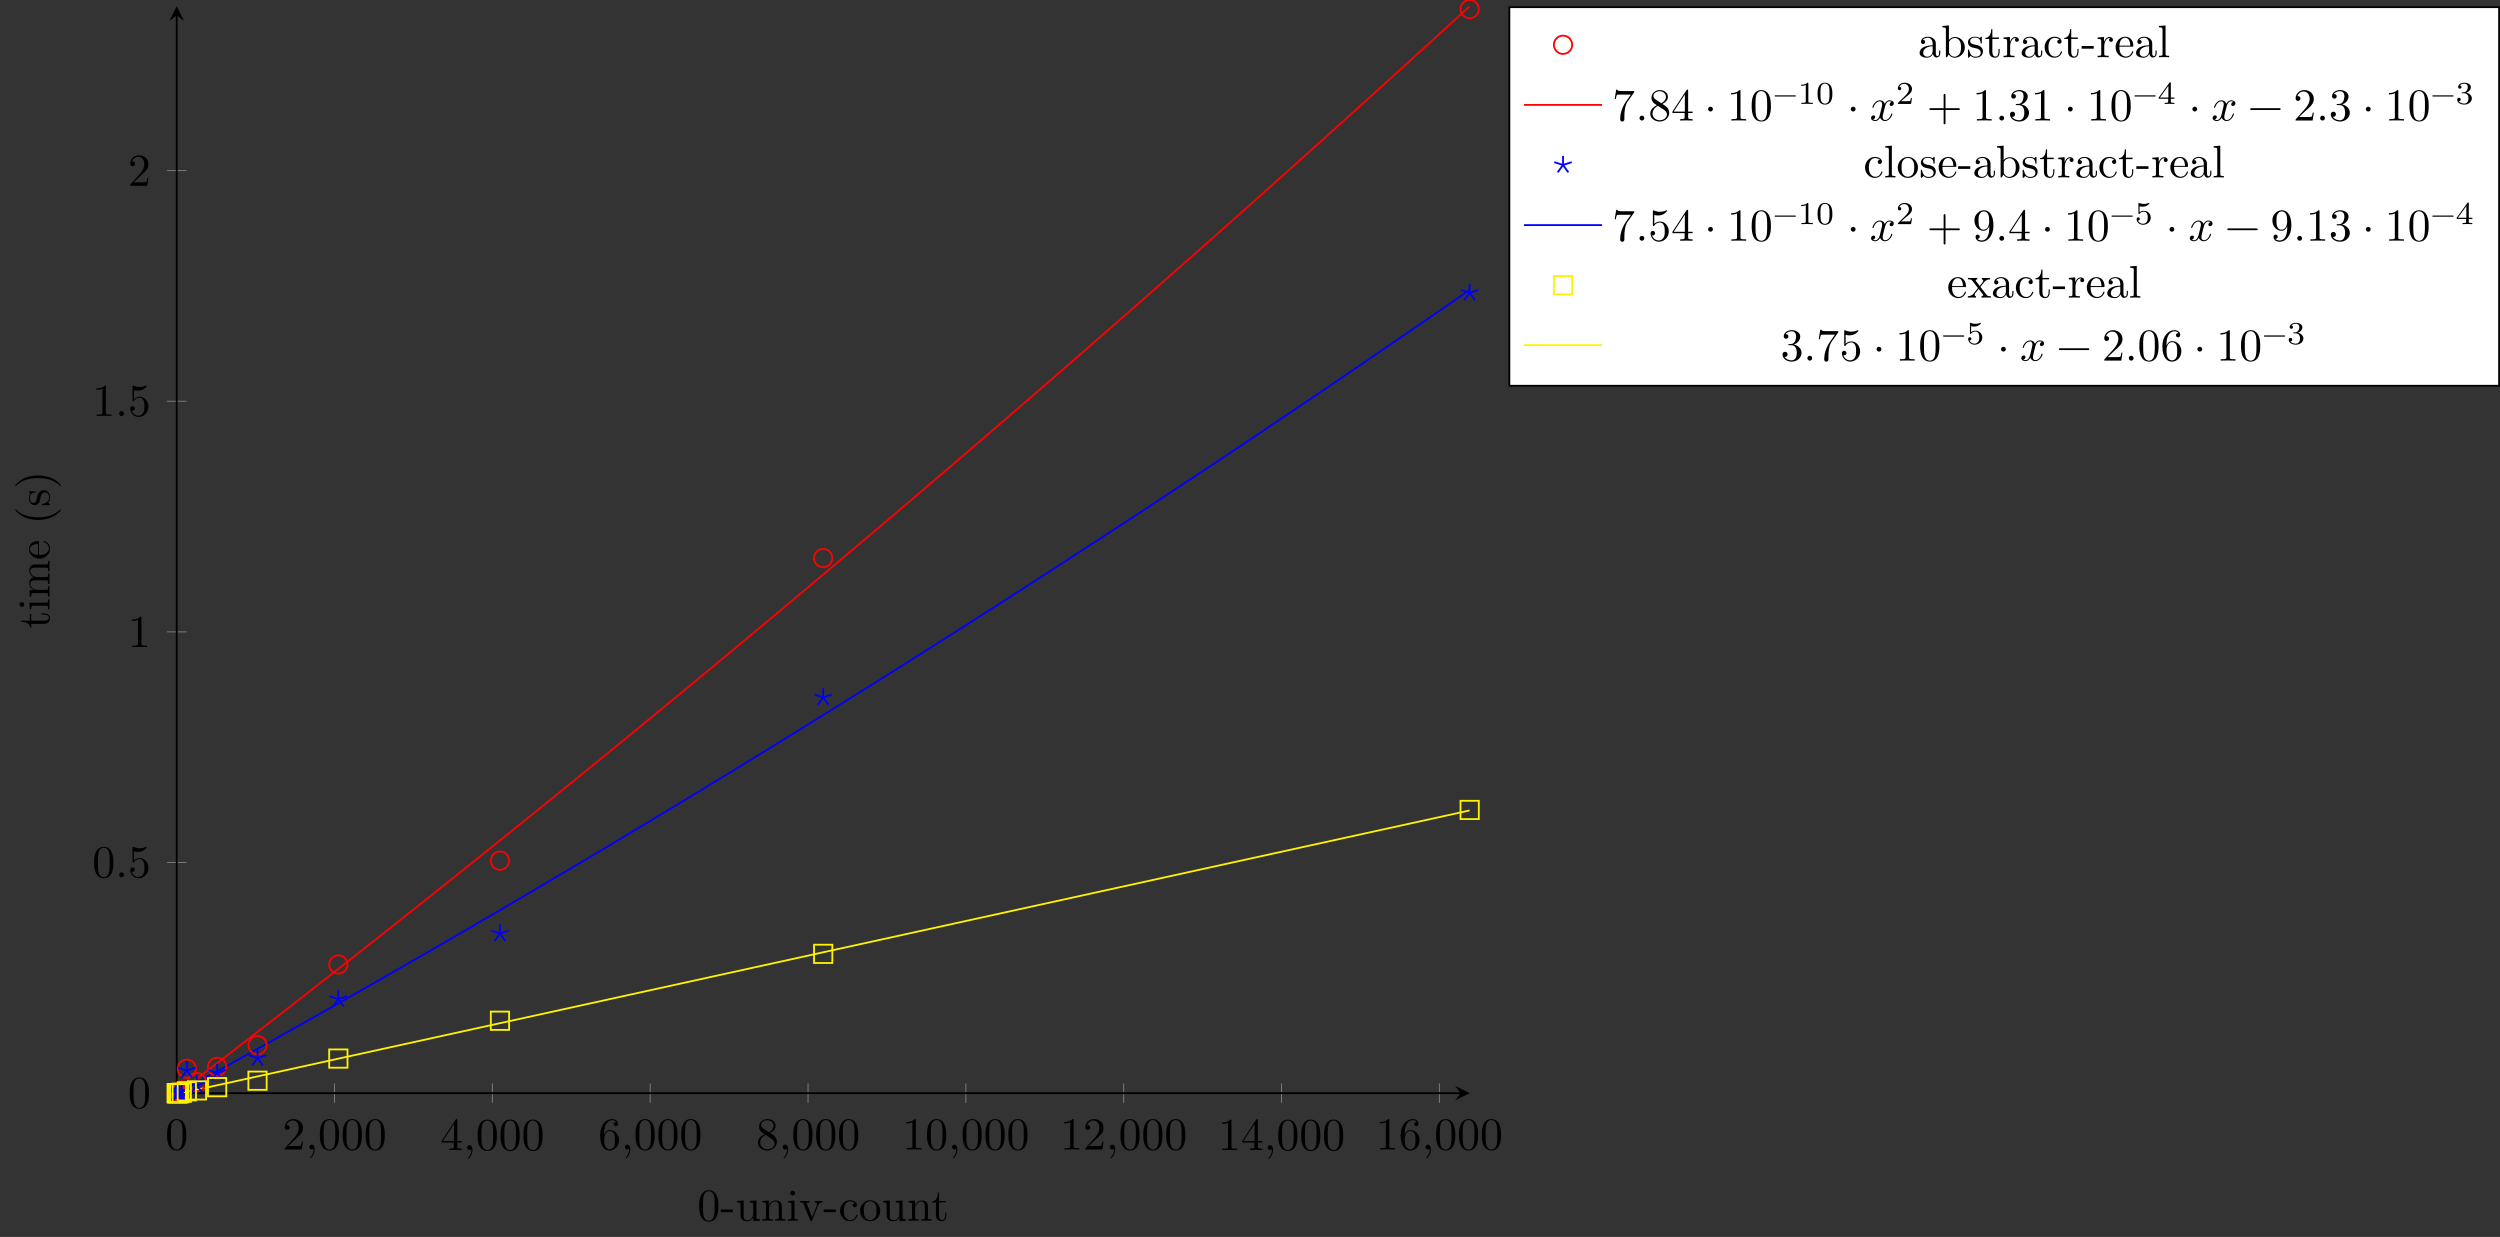 <?xml version="1.0" encoding="UTF-8"?>
<svg xmlns="http://www.w3.org/2000/svg" xmlns:xlink="http://www.w3.org/1999/xlink" width="544.675pt" height="269.496pt" viewBox="0 0 544.675 269.496" version="1.1">
<rect x="0" y="0" width="544.675" height="269.496" fill="#333333" stroke="none"/>
<defs>
<g>
<symbol overflow="visible" id="glyph0-0">
<path style="stroke:none;" d=""/>
</symbol>
<symbol overflow="visible" id="glyph0-1">
<path style="stroke:none;" d="M 4.578 -3.188 C 4.578 -3.984 4.531 -4.781 4.188 -5.516 C 3.734 -6.484 2.906 -6.641 2.5 -6.641 C 1.891 -6.641 1.172 -6.375 0.75 -5.453 C 0.438 -4.766 0.391 -3.984 0.391 -3.188 C 0.391 -2.438 0.422 -1.547 0.844 -0.781 C 1.266 0.016 2 0.219 2.484 0.219 C 3.016 0.219 3.781 0.016 4.219 -0.938 C 4.531 -1.625 4.578 -2.406 4.578 -3.188 Z M 3.766 -3.312 C 3.766 -2.562 3.766 -1.891 3.656 -1.25 C 3.5 -0.297 2.938 0 2.484 0 C 2.094 0 1.5 -0.25 1.328 -1.203 C 1.219 -1.797 1.219 -2.719 1.219 -3.312 C 1.219 -3.953 1.219 -4.609 1.297 -5.141 C 1.484 -6.328 2.234 -6.422 2.484 -6.422 C 2.812 -6.422 3.469 -6.234 3.656 -5.25 C 3.766 -4.688 3.766 -3.938 3.766 -3.312 Z M 3.766 -3.312 "/>
</symbol>
<symbol overflow="visible" id="glyph0-2">
<path style="stroke:none;" d="M 4.469 -1.734 L 4.234 -1.734 C 4.172 -1.438 4.109 -1 4 -0.844 C 3.938 -0.766 3.281 -0.766 3.062 -0.766 L 1.266 -0.766 L 2.328 -1.797 C 3.875 -3.172 4.469 -3.703 4.469 -4.703 C 4.469 -5.844 3.578 -6.641 2.359 -6.641 C 1.234 -6.641 0.5 -5.719 0.5 -4.828 C 0.5 -4.281 1 -4.281 1.031 -4.281 C 1.203 -4.281 1.547 -4.391 1.547 -4.812 C 1.547 -5.062 1.359 -5.328 1.016 -5.328 C 0.938 -5.328 0.922 -5.328 0.891 -5.312 C 1.109 -5.969 1.656 -6.328 2.234 -6.328 C 3.141 -6.328 3.562 -5.516 3.562 -4.703 C 3.562 -3.906 3.078 -3.125 2.516 -2.5 L 0.609 -0.375 C 0.5 -0.266 0.5 -0.234 0.5 0 L 4.203 0 Z M 4.469 -1.734 "/>
</symbol>
<symbol overflow="visible" id="glyph0-3">
<path style="stroke:none;" d="M 2.031 -0.016 C 2.031 -0.672 1.781 -1.062 1.391 -1.062 C 1.062 -1.062 0.859 -0.812 0.859 -0.531 C 0.859 -0.266 1.062 0 1.391 0 C 1.5 0 1.641 -0.047 1.734 -0.125 C 1.766 -0.156 1.781 -0.156 1.781 -0.156 C 1.781 -0.156 1.797 -0.156 1.797 -0.016 C 1.797 0.734 1.453 1.328 1.125 1.656 C 1.016 1.766 1.016 1.781 1.016 1.812 C 1.016 1.891 1.062 1.922 1.109 1.922 C 1.219 1.922 2.031 1.156 2.031 -0.016 Z M 2.031 -0.016 "/>
</symbol>
<symbol overflow="visible" id="glyph0-4">
<path style="stroke:none;" d="M 4.688 -1.641 L 4.688 -1.953 L 3.703 -1.953 L 3.703 -6.484 C 3.703 -6.688 3.703 -6.75 3.531 -6.75 C 3.453 -6.75 3.422 -6.75 3.344 -6.625 L 0.281 -1.953 L 0.281 -1.641 L 2.938 -1.641 L 2.938 -0.781 C 2.938 -0.422 2.906 -0.312 2.172 -0.312 L 1.969 -0.312 L 1.969 0 C 2.375 -0.031 2.891 -0.031 3.312 -0.031 C 3.734 -0.031 4.25 -0.031 4.672 0 L 4.672 -0.312 L 4.453 -0.312 C 3.719 -0.312 3.703 -0.422 3.703 -0.781 L 3.703 -1.641 Z M 2.984 -1.953 L 0.562 -1.953 L 2.984 -5.672 Z M 2.984 -1.953 "/>
</symbol>
<symbol overflow="visible" id="glyph0-5">
<path style="stroke:none;" d="M 4.562 -2.031 C 4.562 -3.297 3.672 -4.25 2.562 -4.25 C 1.891 -4.25 1.516 -3.75 1.312 -3.266 L 1.312 -3.516 C 1.312 -6.031 2.547 -6.391 3.062 -6.391 C 3.297 -6.391 3.719 -6.328 3.938 -5.984 C 3.781 -5.984 3.391 -5.984 3.391 -5.547 C 3.391 -5.234 3.625 -5.078 3.844 -5.078 C 4 -5.078 4.312 -5.172 4.312 -5.562 C 4.312 -6.156 3.875 -6.641 3.047 -6.641 C 1.766 -6.641 0.422 -5.359 0.422 -3.156 C 0.422 -0.484 1.578 0.219 2.5 0.219 C 3.609 0.219 4.562 -0.719 4.562 -2.031 Z M 3.656 -2.047 C 3.656 -1.562 3.656 -1.062 3.484 -0.703 C 3.188 -0.109 2.734 -0.062 2.5 -0.062 C 1.875 -0.062 1.578 -0.656 1.516 -0.812 C 1.328 -1.281 1.328 -2.078 1.328 -2.25 C 1.328 -3.031 1.656 -4.031 2.547 -4.031 C 2.719 -4.031 3.172 -4.031 3.484 -3.406 C 3.656 -3.047 3.656 -2.531 3.656 -2.047 Z M 3.656 -2.047 "/>
</symbol>
<symbol overflow="visible" id="glyph0-6">
<path style="stroke:none;" d="M 4.562 -1.672 C 4.562 -2.031 4.453 -2.484 4.062 -2.906 C 3.875 -3.109 3.719 -3.203 3.078 -3.609 C 3.797 -3.984 4.281 -4.5 4.281 -5.156 C 4.281 -6.078 3.406 -6.641 2.5 -6.641 C 1.5 -6.641 0.688 -5.906 0.688 -4.969 C 0.688 -4.797 0.703 -4.344 1.125 -3.875 C 1.234 -3.766 1.609 -3.516 1.859 -3.344 C 1.281 -3.047 0.422 -2.5 0.422 -1.5 C 0.422 -0.453 1.438 0.219 2.484 0.219 C 3.609 0.219 4.562 -0.609 4.562 -1.672 Z M 3.844 -5.156 C 3.844 -4.578 3.453 -4.109 2.859 -3.766 L 1.625 -4.562 C 1.172 -4.859 1.125 -5.188 1.125 -5.359 C 1.125 -5.969 1.781 -6.391 2.484 -6.391 C 3.203 -6.391 3.844 -5.875 3.844 -5.156 Z M 4.062 -1.312 C 4.062 -0.578 3.312 -0.062 2.5 -0.062 C 1.641 -0.062 0.922 -0.672 0.922 -1.5 C 0.922 -2.078 1.234 -2.719 2.078 -3.188 L 3.312 -2.406 C 3.594 -2.219 4.062 -1.922 4.062 -1.312 Z M 4.062 -1.312 "/>
</symbol>
<symbol overflow="visible" id="glyph0-7">
<path style="stroke:none;" d="M 4.172 0 L 4.172 -0.312 L 3.859 -0.312 C 2.953 -0.312 2.938 -0.422 2.938 -0.781 L 2.938 -6.375 C 2.938 -6.625 2.938 -6.641 2.703 -6.641 C 2.078 -6 1.203 -6 0.891 -6 L 0.891 -5.688 C 1.094 -5.688 1.672 -5.688 2.188 -5.953 L 2.188 -0.781 C 2.188 -0.422 2.156 -0.312 1.266 -0.312 L 0.953 -0.312 L 0.953 0 C 1.297 -0.031 2.156 -0.031 2.562 -0.031 C 2.953 -0.031 3.828 -0.031 4.172 0 Z M 4.172 0 "/>
</symbol>
<symbol overflow="visible" id="glyph0-8">
<path style="stroke:none;" d="M 1.906 -0.531 C 1.906 -0.812 1.672 -1.062 1.391 -1.062 C 1.094 -1.062 0.859 -0.812 0.859 -0.531 C 0.859 -0.234 1.094 0 1.391 0 C 1.672 0 1.906 -0.234 1.906 -0.531 Z M 1.906 -0.531 "/>
</symbol>
<symbol overflow="visible" id="glyph0-9">
<path style="stroke:none;" d="M 4.469 -2 C 4.469 -3.188 3.656 -4.188 2.578 -4.188 C 2.109 -4.188 1.672 -4.031 1.312 -3.672 L 1.312 -5.625 C 1.516 -5.562 1.844 -5.5 2.156 -5.5 C 3.391 -5.5 4.094 -6.406 4.094 -6.531 C 4.094 -6.594 4.062 -6.641 3.984 -6.641 C 3.984 -6.641 3.953 -6.641 3.906 -6.609 C 3.703 -6.516 3.219 -6.312 2.547 -6.312 C 2.156 -6.312 1.688 -6.391 1.219 -6.594 C 1.141 -6.625 1.109 -6.625 1.109 -6.625 C 1 -6.625 1 -6.547 1 -6.391 L 1 -3.438 C 1 -3.266 1 -3.188 1.141 -3.188 C 1.219 -3.188 1.234 -3.203 1.281 -3.266 C 1.391 -3.422 1.75 -3.969 2.562 -3.969 C 3.078 -3.969 3.328 -3.516 3.406 -3.328 C 3.562 -2.953 3.594 -2.578 3.594 -2.078 C 3.594 -1.719 3.594 -1.125 3.344 -0.703 C 3.109 -0.312 2.734 -0.062 2.281 -0.062 C 1.562 -0.062 0.984 -0.594 0.812 -1.172 C 0.844 -1.172 0.875 -1.156 0.984 -1.156 C 1.312 -1.156 1.484 -1.406 1.484 -1.641 C 1.484 -1.891 1.312 -2.141 0.984 -2.141 C 0.844 -2.141 0.5 -2.062 0.5 -1.609 C 0.5 -0.75 1.188 0.219 2.297 0.219 C 3.453 0.219 4.469 -0.734 4.469 -2 Z M 4.469 -2 "/>
</symbol>
<symbol overflow="visible" id="glyph0-10">
<path style="stroke:none;" d="M 4.828 -6.422 L 2.406 -6.422 C 1.203 -6.422 1.172 -6.547 1.141 -6.734 L 0.891 -6.734 L 0.562 -4.688 L 0.812 -4.688 C 0.844 -4.844 0.922 -5.469 1.062 -5.594 C 1.125 -5.656 1.906 -5.656 2.031 -5.656 L 4.094 -5.656 L 2.984 -4.078 C 2.078 -2.734 1.75 -1.344 1.75 -0.328 C 1.75 -0.234 1.75 0.219 2.219 0.219 C 2.672 0.219 2.672 -0.234 2.672 -0.328 L 2.672 -0.844 C 2.672 -1.391 2.703 -1.938 2.781 -2.469 C 2.828 -2.703 2.953 -3.562 3.406 -4.172 L 4.75 -6.078 C 4.828 -6.188 4.828 -6.203 4.828 -6.422 Z M 4.828 -6.422 "/>
</symbol>
<symbol overflow="visible" id="glyph0-11">
<path style="stroke:none;" d="M 1.906 -2.5 C 1.906 -2.781 1.672 -3.016 1.391 -3.016 C 1.094 -3.016 0.859 -2.781 0.859 -2.5 C 0.859 -2.203 1.094 -1.969 1.391 -1.969 C 1.672 -1.969 1.906 -2.203 1.906 -2.5 Z M 1.906 -2.5 "/>
</symbol>
<symbol overflow="visible" id="glyph0-12">
<path style="stroke:none;" d="M 5.25 -3.75 C 5.25 -4.266 4.672 -4.406 4.328 -4.406 C 3.75 -4.406 3.406 -3.875 3.281 -3.656 C 3.031 -4.312 2.5 -4.406 2.203 -4.406 C 1.172 -4.406 0.594 -3.125 0.594 -2.875 C 0.594 -2.766 0.719 -2.766 0.719 -2.766 C 0.797 -2.766 0.828 -2.797 0.844 -2.875 C 1.188 -3.938 1.844 -4.188 2.188 -4.188 C 2.375 -4.188 2.719 -4.094 2.719 -3.516 C 2.719 -3.203 2.547 -2.547 2.188 -1.141 C 2.031 -0.531 1.672 -0.109 1.234 -0.109 C 1.172 -0.109 0.953 -0.109 0.734 -0.234 C 0.984 -0.297 1.203 -0.5 1.203 -0.781 C 1.203 -1.047 0.984 -1.125 0.844 -1.125 C 0.531 -1.125 0.297 -0.875 0.297 -0.547 C 0.297 -0.094 0.781 0.109 1.219 0.109 C 1.891 0.109 2.25 -0.594 2.266 -0.641 C 2.391 -0.281 2.75 0.109 3.344 0.109 C 4.375 0.109 4.938 -1.172 4.938 -1.422 C 4.938 -1.531 4.859 -1.531 4.828 -1.531 C 4.734 -1.531 4.719 -1.484 4.688 -1.422 C 4.359 -0.344 3.688 -0.109 3.375 -0.109 C 2.984 -0.109 2.828 -0.422 2.828 -0.766 C 2.828 -0.984 2.875 -1.203 2.984 -1.641 L 3.328 -3.016 C 3.391 -3.266 3.625 -4.188 4.312 -4.188 C 4.359 -4.188 4.609 -4.188 4.812 -4.062 C 4.531 -4 4.344 -3.766 4.344 -3.516 C 4.344 -3.359 4.453 -3.172 4.719 -3.172 C 4.938 -3.172 5.25 -3.344 5.25 -3.75 Z M 5.25 -3.75 "/>
</symbol>
<symbol overflow="visible" id="glyph0-13">
<path style="stroke:none;" d="M 7.203 -2.5 C 7.203 -2.609 7.109 -2.688 7 -2.688 L 4.078 -2.688 L 4.078 -5.609 C 4.078 -5.719 3.984 -5.812 3.875 -5.812 C 3.766 -5.812 3.672 -5.719 3.672 -5.609 L 3.672 -2.688 L 0.75 -2.688 C 0.641 -2.688 0.562 -2.609 0.562 -2.5 C 0.562 -2.375 0.641 -2.297 0.75 -2.297 L 3.672 -2.297 L 3.672 0.625 C 3.672 0.734 3.766 0.828 3.875 0.828 C 3.984 0.828 4.078 0.734 4.078 0.625 L 4.078 -2.297 L 7 -2.297 C 7.109 -2.297 7.203 -2.375 7.203 -2.5 Z M 7.203 -2.5 "/>
</symbol>
<symbol overflow="visible" id="glyph0-14">
<path style="stroke:none;" d="M 4.562 -1.703 C 4.562 -2.516 3.922 -3.297 2.891 -3.516 C 3.703 -3.781 4.281 -4.469 4.281 -5.266 C 4.281 -6.078 3.406 -6.641 2.453 -6.641 C 1.453 -6.641 0.688 -6.047 0.688 -5.281 C 0.688 -4.953 0.906 -4.766 1.203 -4.766 C 1.5 -4.766 1.703 -4.984 1.703 -5.281 C 1.703 -5.766 1.234 -5.766 1.094 -5.766 C 1.391 -6.266 2.047 -6.391 2.406 -6.391 C 2.828 -6.391 3.375 -6.172 3.375 -5.281 C 3.375 -5.156 3.344 -4.578 3.094 -4.141 C 2.797 -3.656 2.453 -3.625 2.203 -3.625 C 2.125 -3.609 1.891 -3.594 1.812 -3.594 C 1.734 -3.578 1.672 -3.562 1.672 -3.469 C 1.672 -3.359 1.734 -3.359 1.906 -3.359 L 2.344 -3.359 C 3.156 -3.359 3.531 -2.688 3.531 -1.703 C 3.531 -0.344 2.844 -0.062 2.406 -0.062 C 1.969 -0.062 1.219 -0.234 0.875 -0.812 C 1.219 -0.766 1.531 -0.984 1.531 -1.359 C 1.531 -1.719 1.266 -1.922 0.984 -1.922 C 0.734 -1.922 0.422 -1.781 0.422 -1.344 C 0.422 -0.438 1.344 0.219 2.438 0.219 C 3.656 0.219 4.562 -0.688 4.562 -1.703 Z M 4.562 -1.703 "/>
</symbol>
<symbol overflow="visible" id="glyph0-15">
<path style="stroke:none;" d="M 7.203 -2.5 C 7.203 -2.609 7.109 -2.688 7 -2.688 L 0.75 -2.688 C 0.641 -2.688 0.562 -2.609 0.562 -2.5 C 0.562 -2.375 0.641 -2.297 0.75 -2.297 L 7 -2.297 C 7.109 -2.297 7.203 -2.375 7.203 -2.5 Z M 7.203 -2.5 "/>
</symbol>
<symbol overflow="visible" id="glyph0-16">
<path style="stroke:none;" d="M 4.562 -3.281 C 4.562 -5.969 3.406 -6.641 2.516 -6.641 C 1.969 -6.641 1.484 -6.453 1.062 -6.016 C 0.641 -5.562 0.422 -5.141 0.422 -4.391 C 0.422 -3.156 1.297 -2.172 2.406 -2.172 C 3.016 -2.172 3.422 -2.594 3.656 -3.172 L 3.656 -2.844 C 3.656 -0.516 2.625 -0.062 2.047 -0.062 C 1.875 -0.062 1.328 -0.078 1.062 -0.422 C 1.5 -0.422 1.578 -0.703 1.578 -0.875 C 1.578 -1.188 1.344 -1.328 1.125 -1.328 C 0.969 -1.328 0.672 -1.25 0.672 -0.859 C 0.672 -0.188 1.203 0.219 2.047 0.219 C 3.344 0.219 4.562 -1.141 4.562 -3.281 Z M 3.641 -4.203 C 3.641 -3.375 3.297 -2.406 2.422 -2.406 C 2.266 -2.406 1.797 -2.406 1.5 -3.031 C 1.312 -3.406 1.312 -3.891 1.312 -4.391 C 1.312 -4.922 1.312 -5.391 1.531 -5.766 C 1.797 -6.266 2.172 -6.391 2.516 -6.391 C 2.984 -6.391 3.312 -6.047 3.484 -5.609 C 3.594 -5.281 3.641 -4.656 3.641 -4.203 Z M 3.641 -4.203 "/>
</symbol>
<symbol overflow="visible" id="glyph1-0">
<path style="stroke:none;" d=""/>
</symbol>
<symbol overflow="visible" id="glyph1-1">
<path style="stroke:none;" d="M 4.578 -3.188 C 4.578 -3.984 4.531 -4.781 4.188 -5.516 C 3.734 -6.484 2.906 -6.641 2.5 -6.641 C 1.891 -6.641 1.172 -6.375 0.75 -5.453 C 0.438 -4.766 0.391 -3.984 0.391 -3.188 C 0.391 -2.438 0.422 -1.547 0.844 -0.781 C 1.266 0.016 2 0.219 2.484 0.219 C 3.016 0.219 3.781 0.016 4.219 -0.938 C 4.531 -1.625 4.578 -2.406 4.578 -3.188 Z M 3.766 -3.312 C 3.766 -2.562 3.766 -1.891 3.656 -1.25 C 3.5 -0.297 2.938 0 2.484 0 C 2.094 0 1.5 -0.25 1.328 -1.203 C 1.219 -1.797 1.219 -2.719 1.219 -3.312 C 1.219 -3.953 1.219 -4.609 1.297 -5.141 C 1.484 -6.328 2.234 -6.422 2.484 -6.422 C 2.812 -6.422 3.469 -6.234 3.656 -5.25 C 3.766 -4.688 3.766 -3.938 3.766 -3.312 Z M 3.766 -3.312 "/>
</symbol>
<symbol overflow="visible" id="glyph1-2">
<path style="stroke:none;" d="M 2.75 -1.859 L 2.75 -2.438 L 0.109 -2.438 L 0.109 -1.859 Z M 2.75 -1.859 "/>
</symbol>
<symbol overflow="visible" id="glyph1-3">
<path style="stroke:none;" d="M 5.328 0 L 5.328 -0.312 C 4.641 -0.312 4.562 -0.375 4.562 -0.875 L 4.562 -4.406 L 3.094 -4.297 L 3.094 -3.984 C 3.781 -3.984 3.875 -3.922 3.875 -3.422 L 3.875 -1.656 C 3.875 -0.781 3.391 -0.109 2.656 -0.109 C 1.828 -0.109 1.781 -0.578 1.781 -1.094 L 1.781 -4.406 L 0.312 -4.297 L 0.312 -3.984 C 1.094 -3.984 1.094 -3.953 1.094 -3.078 L 1.094 -1.578 C 1.094 -0.797 1.094 0.109 2.609 0.109 C 3.172 0.109 3.609 -0.172 3.891 -0.781 L 3.891 0.109 Z M 5.328 0 "/>
</symbol>
<symbol overflow="visible" id="glyph1-4">
<path style="stroke:none;" d="M 5.328 0 L 5.328 -0.312 C 4.812 -0.312 4.562 -0.312 4.562 -0.609 L 4.562 -2.516 C 4.562 -3.375 4.562 -3.672 4.25 -4.031 C 4.109 -4.203 3.781 -4.406 3.203 -4.406 C 2.469 -4.406 2 -3.984 1.719 -3.359 L 1.719 -4.406 L 0.312 -4.297 L 0.312 -3.984 C 1.016 -3.984 1.094 -3.922 1.094 -3.422 L 1.094 -0.75 C 1.094 -0.312 0.984 -0.312 0.312 -0.312 L 0.312 0 L 1.453 -0.031 L 2.562 0 L 2.562 -0.312 C 1.891 -0.312 1.781 -0.312 1.781 -0.75 L 1.781 -2.594 C 1.781 -3.625 2.5 -4.188 3.125 -4.188 C 3.766 -4.188 3.875 -3.656 3.875 -3.078 L 3.875 -0.75 C 3.875 -0.312 3.766 -0.312 3.094 -0.312 L 3.094 0 L 4.219 -0.031 Z M 5.328 0 "/>
</symbol>
<symbol overflow="visible" id="glyph1-5">
<path style="stroke:none;" d="M 2.469 0 L 2.469 -0.312 C 1.797 -0.312 1.766 -0.359 1.766 -0.75 L 1.766 -4.406 L 0.375 -4.297 L 0.375 -3.984 C 1.016 -3.984 1.109 -3.922 1.109 -3.438 L 1.109 -0.75 C 1.109 -0.312 1 -0.312 0.328 -0.312 L 0.328 0 L 1.422 -0.031 C 1.781 -0.031 2.125 -0.016 2.469 0 Z M 1.906 -6.016 C 1.906 -6.297 1.688 -6.547 1.391 -6.547 C 1.047 -6.547 0.844 -6.266 0.844 -6.016 C 0.844 -5.75 1.078 -5.5 1.375 -5.5 C 1.719 -5.5 1.906 -5.766 1.906 -6.016 Z M 1.906 -6.016 "/>
</symbol>
<symbol overflow="visible" id="glyph1-6">
<path style="stroke:none;" d="M 5.062 -3.984 L 5.062 -4.297 C 4.828 -4.281 4.547 -4.266 4.312 -4.266 L 3.453 -4.297 L 3.453 -3.984 C 3.812 -3.984 3.922 -3.75 3.922 -3.562 C 3.922 -3.469 3.906 -3.422 3.875 -3.312 L 2.844 -0.781 L 1.734 -3.562 C 1.672 -3.688 1.672 -3.734 1.672 -3.734 C 1.672 -3.984 2.062 -3.984 2.25 -3.984 L 2.25 -4.297 L 1.156 -4.266 C 0.891 -4.266 0.484 -4.281 0.188 -4.297 L 0.188 -3.984 C 0.812 -3.984 0.859 -3.922 0.984 -3.625 L 2.422 -0.078 C 2.484 0.062 2.5 0.109 2.625 0.109 C 2.766 0.109 2.797 0.016 2.844 -0.078 L 4.141 -3.312 C 4.234 -3.547 4.406 -3.984 5.062 -3.984 Z M 5.062 -3.984 "/>
</symbol>
<symbol overflow="visible" id="glyph1-7">
<path style="stroke:none;" d="M 4.141 -1.188 C 4.141 -1.281 4.031 -1.281 4 -1.281 C 3.922 -1.281 3.891 -1.25 3.875 -1.188 C 3.594 -0.266 2.938 -0.141 2.578 -0.141 C 2.047 -0.141 1.172 -0.562 1.172 -2.172 C 1.172 -3.797 1.984 -4.219 2.516 -4.219 C 2.609 -4.219 3.234 -4.203 3.578 -3.844 C 3.172 -3.812 3.109 -3.516 3.109 -3.391 C 3.109 -3.125 3.297 -2.938 3.562 -2.938 C 3.828 -2.938 4.031 -3.094 4.031 -3.406 C 4.031 -4.078 3.266 -4.469 2.5 -4.469 C 1.25 -4.469 0.344 -3.391 0.344 -2.156 C 0.344 -0.875 1.328 0.109 2.484 0.109 C 3.812 0.109 4.141 -1.094 4.141 -1.188 Z M 4.141 -1.188 "/>
</symbol>
<symbol overflow="visible" id="glyph1-8">
<path style="stroke:none;" d="M 4.688 -2.141 C 4.688 -3.406 3.703 -4.469 2.5 -4.469 C 1.25 -4.469 0.281 -3.375 0.281 -2.141 C 0.281 -0.844 1.312 0.109 2.484 0.109 C 3.688 0.109 4.688 -0.875 4.688 -2.141 Z M 3.875 -2.219 C 3.875 -1.859 3.875 -1.312 3.656 -0.875 C 3.422 -0.422 2.984 -0.141 2.5 -0.141 C 2.062 -0.141 1.625 -0.344 1.359 -0.812 C 1.109 -1.25 1.109 -1.859 1.109 -2.219 C 1.109 -2.609 1.109 -3.141 1.344 -3.578 C 1.609 -4.031 2.078 -4.25 2.484 -4.25 C 2.922 -4.25 3.344 -4.031 3.609 -3.594 C 3.875 -3.172 3.875 -2.594 3.875 -2.219 Z M 3.875 -2.219 "/>
</symbol>
<symbol overflow="visible" id="glyph1-9">
<path style="stroke:none;" d="M 3.312 -1.234 L 3.312 -1.797 L 3.062 -1.797 L 3.062 -1.25 C 3.062 -0.516 2.766 -0.141 2.391 -0.141 C 1.719 -0.141 1.719 -1.047 1.719 -1.219 L 1.719 -3.984 L 3.156 -3.984 L 3.156 -4.297 L 1.719 -4.297 L 1.719 -6.125 L 1.469 -6.125 C 1.469 -5.312 1.172 -4.25 0.188 -4.203 L 0.188 -3.984 L 1.031 -3.984 L 1.031 -1.234 C 1.031 -0.016 1.969 0.109 2.328 0.109 C 3.031 0.109 3.312 -0.594 3.312 -1.234 Z M 3.312 -1.234 "/>
</symbol>
<symbol overflow="visible" id="glyph1-10">
<path style="stroke:none;" d="M 4.812 -0.891 L 4.812 -1.453 L 4.562 -1.453 L 4.562 -0.891 C 4.562 -0.312 4.312 -0.25 4.203 -0.25 C 3.875 -0.25 3.844 -0.703 3.844 -0.75 L 3.844 -2.734 C 3.844 -3.156 3.844 -3.547 3.484 -3.922 C 3.094 -4.312 2.594 -4.469 2.109 -4.469 C 1.297 -4.469 0.609 -4 0.609 -3.344 C 0.609 -3.047 0.812 -2.875 1.062 -2.875 C 1.344 -2.875 1.531 -3.078 1.531 -3.328 C 1.531 -3.453 1.469 -3.781 1.016 -3.781 C 1.281 -4.141 1.781 -4.25 2.094 -4.25 C 2.578 -4.25 3.156 -3.859 3.156 -2.969 L 3.156 -2.609 C 2.641 -2.578 1.938 -2.547 1.312 -2.25 C 0.562 -1.906 0.312 -1.391 0.312 -0.953 C 0.312 -0.141 1.281 0.109 1.906 0.109 C 2.578 0.109 3.031 -0.297 3.219 -0.75 C 3.266 -0.359 3.531 0.062 4 0.062 C 4.203 0.062 4.812 -0.078 4.812 -0.891 Z M 3.156 -1.391 C 3.156 -0.453 2.438 -0.109 1.984 -0.109 C 1.5 -0.109 1.094 -0.453 1.094 -0.953 C 1.094 -1.5 1.5 -2.328 3.156 -2.391 Z M 3.156 -1.391 "/>
</symbol>
<symbol overflow="visible" id="glyph1-11">
<path style="stroke:none;" d="M 5.188 -2.156 C 5.188 -3.422 4.219 -4.406 3.078 -4.406 C 2.297 -4.406 1.875 -3.938 1.719 -3.766 L 1.719 -6.922 L 0.281 -6.812 L 0.281 -6.5 C 0.984 -6.5 1.062 -6.438 1.062 -5.938 L 1.062 0 L 1.312 0 L 1.672 -0.625 C 1.812 -0.391 2.234 0.109 2.969 0.109 C 4.156 0.109 5.188 -0.875 5.188 -2.156 Z M 4.359 -2.156 C 4.359 -1.797 4.344 -1.203 4.062 -0.75 C 3.844 -0.438 3.469 -0.109 2.938 -0.109 C 2.484 -0.109 2.125 -0.344 1.891 -0.719 C 1.75 -0.922 1.75 -0.953 1.75 -1.141 L 1.75 -3.188 C 1.75 -3.375 1.75 -3.391 1.859 -3.547 C 2.25 -4.109 2.797 -4.188 3.031 -4.188 C 3.484 -4.188 3.844 -3.922 4.078 -3.547 C 4.344 -3.141 4.359 -2.578 4.359 -2.156 Z M 4.359 -2.156 "/>
</symbol>
<symbol overflow="visible" id="glyph1-12">
<path style="stroke:none;" d="M 3.594 -1.281 C 3.594 -1.797 3.297 -2.109 3.172 -2.219 C 2.844 -2.547 2.453 -2.625 2.031 -2.703 C 1.469 -2.812 0.812 -2.938 0.812 -3.516 C 0.812 -3.875 1.062 -4.281 1.922 -4.281 C 3.016 -4.281 3.078 -3.375 3.094 -3.078 C 3.094 -2.984 3.203 -2.984 3.203 -2.984 C 3.344 -2.984 3.344 -3.031 3.344 -3.219 L 3.344 -4.234 C 3.344 -4.391 3.344 -4.469 3.234 -4.469 C 3.188 -4.469 3.156 -4.469 3.031 -4.344 C 3 -4.312 2.906 -4.219 2.859 -4.188 C 2.484 -4.469 2.078 -4.469 1.922 -4.469 C 0.703 -4.469 0.328 -3.797 0.328 -3.234 C 0.328 -2.891 0.484 -2.609 0.75 -2.391 C 1.078 -2.141 1.359 -2.078 2.078 -1.938 C 2.297 -1.891 3.109 -1.734 3.109 -1.016 C 3.109 -0.516 2.766 -0.109 1.984 -0.109 C 1.141 -0.109 0.781 -0.672 0.594 -1.531 C 0.562 -1.656 0.562 -1.688 0.453 -1.688 C 0.328 -1.688 0.328 -1.625 0.328 -1.453 L 0.328 -0.125 C 0.328 0.047 0.328 0.109 0.438 0.109 C 0.484 0.109 0.5 0.094 0.688 -0.094 C 0.703 -0.109 0.703 -0.125 0.891 -0.312 C 1.328 0.094 1.781 0.109 1.984 0.109 C 3.125 0.109 3.594 -0.562 3.594 -1.281 Z M 3.594 -1.281 "/>
</symbol>
<symbol overflow="visible" id="glyph1-13">
<path style="stroke:none;" d="M 3.625 -3.797 C 3.625 -4.109 3.312 -4.406 2.891 -4.406 C 2.156 -4.406 1.797 -3.734 1.672 -3.312 L 1.672 -4.406 L 0.281 -4.297 L 0.281 -3.984 C 0.984 -3.984 1.062 -3.922 1.062 -3.422 L 1.062 -0.75 C 1.062 -0.312 0.953 -0.312 0.281 -0.312 L 0.281 0 L 1.422 -0.031 C 1.812 -0.031 2.281 -0.031 2.688 0 L 2.688 -0.312 L 2.469 -0.312 C 1.734 -0.312 1.719 -0.422 1.719 -0.781 L 1.719 -2.312 C 1.719 -3.297 2.141 -4.188 2.891 -4.188 C 2.953 -4.188 2.984 -4.188 3 -4.172 C 2.969 -4.172 2.766 -4.047 2.766 -3.781 C 2.766 -3.516 2.984 -3.359 3.203 -3.359 C 3.375 -3.359 3.625 -3.484 3.625 -3.797 Z M 3.625 -3.797 "/>
</symbol>
<symbol overflow="visible" id="glyph1-14">
<path style="stroke:none;" d="M 4.141 -1.188 C 4.141 -1.281 4.062 -1.312 4 -1.312 C 3.922 -1.312 3.891 -1.25 3.875 -1.172 C 3.531 -0.141 2.625 -0.141 2.531 -0.141 C 2.031 -0.141 1.641 -0.438 1.406 -0.812 C 1.109 -1.281 1.109 -1.938 1.109 -2.297 L 3.891 -2.297 C 4.109 -2.297 4.141 -2.297 4.141 -2.516 C 4.141 -3.5 3.594 -4.469 2.359 -4.469 C 1.203 -4.469 0.281 -3.438 0.281 -2.188 C 0.281 -0.859 1.328 0.109 2.469 0.109 C 3.688 0.109 4.141 -1 4.141 -1.188 Z M 3.484 -2.516 L 1.109 -2.516 C 1.172 -4 2.016 -4.25 2.359 -4.25 C 3.375 -4.25 3.484 -2.906 3.484 -2.516 Z M 3.484 -2.516 "/>
</symbol>
<symbol overflow="visible" id="glyph1-15">
<path style="stroke:none;" d="M 2.547 0 L 2.547 -0.312 C 1.875 -0.312 1.766 -0.312 1.766 -0.75 L 1.766 -6.922 L 0.328 -6.812 L 0.328 -6.5 C 1.031 -6.5 1.109 -6.438 1.109 -5.938 L 1.109 -0.75 C 1.109 -0.312 1 -0.312 0.328 -0.312 L 0.328 0 L 1.438 -0.031 Z M 2.547 0 "/>
</symbol>
<symbol overflow="visible" id="glyph1-16">
<path style="stroke:none;" d="M 5.141 0 L 5.141 -0.312 C 4.609 -0.312 4.422 -0.328 4.203 -0.625 L 2.859 -2.344 C 3.156 -2.719 3.531 -3.203 3.781 -3.469 C 4.094 -3.828 4.5 -3.984 4.969 -3.984 L 4.969 -4.297 C 4.703 -4.281 4.406 -4.266 4.141 -4.266 C 3.844 -4.266 3.312 -4.281 3.188 -4.297 L 3.188 -3.984 C 3.406 -3.969 3.484 -3.844 3.484 -3.672 C 3.484 -3.516 3.375 -3.391 3.328 -3.328 L 2.719 -2.547 L 1.938 -3.562 C 1.844 -3.656 1.844 -3.672 1.844 -3.734 C 1.844 -3.891 2 -3.984 2.188 -3.984 L 2.188 -4.297 L 1.109 -4.266 C 0.906 -4.266 0.438 -4.281 0.172 -4.297 L 0.172 -3.984 C 0.875 -3.984 0.875 -3.984 1.344 -3.375 L 2.328 -2.094 C 1.859 -1.5 1.859 -1.469 1.391 -0.906 C 0.922 -0.328 0.328 -0.312 0.125 -0.312 L 0.125 0 C 0.375 -0.016 0.688 -0.031 0.953 -0.031 L 1.891 0 L 1.891 -0.312 C 1.672 -0.344 1.609 -0.469 1.609 -0.625 C 1.609 -0.844 1.891 -1.172 2.5 -1.891 L 3.266 -0.891 C 3.344 -0.781 3.469 -0.625 3.469 -0.562 C 3.469 -0.469 3.375 -0.312 3.109 -0.312 L 3.109 0 L 4.188 -0.031 C 4.453 -0.031 4.844 -0.016 5.141 0 Z M 5.141 0 "/>
</symbol>
<symbol overflow="visible" id="glyph2-0">
<path style="stroke:none;" d=""/>
</symbol>
<symbol overflow="visible" id="glyph2-1">
<path style="stroke:none;" d="M -1.234 -3.312 L -1.797 -3.312 L -1.797 -3.062 L -1.25 -3.062 C -0.516 -3.062 -0.141 -2.766 -0.141 -2.391 C -0.141 -1.719 -1.047 -1.719 -1.219 -1.719 L -3.984 -1.719 L -3.984 -3.156 L -4.297 -3.156 L -4.297 -1.719 L -6.125 -1.719 L -6.125 -1.469 C -5.312 -1.469 -4.25 -1.172 -4.203 -0.188 L -3.984 -0.188 L -3.984 -1.031 L -1.234 -1.031 C -0.016 -1.031 0.109 -1.969 0.109 -2.328 C 0.109 -3.031 -0.594 -3.312 -1.234 -3.312 Z M -1.234 -3.312 "/>
</symbol>
<symbol overflow="visible" id="glyph2-2">
<path style="stroke:none;" d="M 0 -2.469 L -0.312 -2.469 C -0.312 -1.797 -0.359 -1.766 -0.75 -1.766 L -4.406 -1.766 L -4.297 -0.375 L -3.984 -0.375 C -3.984 -1.016 -3.922 -1.109 -3.438 -1.109 L -0.75 -1.109 C -0.312 -1.109 -0.312 -1 -0.312 -0.328 L 0 -0.328 L -0.031 -1.422 C -0.031 -1.781 -0.016 -2.125 0 -2.469 Z M -6.016 -1.906 C -6.297 -1.906 -6.547 -1.688 -6.547 -1.391 C -6.547 -1.047 -6.266 -0.844 -6.016 -0.844 C -5.75 -0.844 -5.5 -1.078 -5.5 -1.375 C -5.5 -1.719 -5.766 -1.906 -6.016 -1.906 Z M -6.016 -1.906 "/>
</symbol>
<symbol overflow="visible" id="glyph2-3">
<path style="stroke:none;" d="M 0 -8.109 L -0.312 -8.109 C -0.312 -7.594 -0.312 -7.344 -0.609 -7.328 L -2.516 -7.328 C -3.375 -7.328 -3.672 -7.328 -4.031 -7.016 C -4.203 -6.875 -4.406 -6.547 -4.406 -5.969 C -4.406 -5.141 -3.812 -4.688 -3.422 -4.531 C -4.297 -4.391 -4.406 -3.656 -4.406 -3.203 C -4.406 -2.469 -3.984 -2 -3.359 -1.719 L -4.406 -1.719 L -4.297 -0.312 L -3.984 -0.312 C -3.984 -1.016 -3.922 -1.094 -3.422 -1.094 L -0.75 -1.094 C -0.312 -1.094 -0.312 -0.984 -0.312 -0.312 L 0 -0.312 L -0.031 -1.453 L 0 -2.562 L -0.312 -2.562 C -0.312 -1.891 -0.312 -1.781 -0.75 -1.781 L -2.594 -1.781 C -3.625 -1.781 -4.188 -2.5 -4.188 -3.125 C -4.188 -3.766 -3.656 -3.875 -3.078 -3.875 L -0.75 -3.875 C -0.312 -3.875 -0.312 -3.766 -0.312 -3.094 L 0 -3.094 L -0.031 -4.219 L 0 -5.328 L -0.312 -5.328 C -0.312 -4.672 -0.312 -4.562 -0.75 -4.562 L -2.594 -4.562 C -3.625 -4.562 -4.188 -5.266 -4.188 -5.906 C -4.188 -6.531 -3.656 -6.641 -3.078 -6.641 L -0.75 -6.641 C -0.312 -6.641 -0.312 -6.531 -0.312 -5.859 L 0 -5.859 L -0.031 -6.984 Z M 0 -8.109 "/>
</symbol>
<symbol overflow="visible" id="glyph2-4">
<path style="stroke:none;" d="M -1.188 -4.141 C -1.281 -4.141 -1.312 -4.062 -1.312 -4 C -1.312 -3.922 -1.25 -3.891 -1.172 -3.875 C -0.141 -3.531 -0.141 -2.625 -0.141 -2.531 C -0.141 -2.031 -0.438 -1.641 -0.812 -1.406 C -1.281 -1.109 -1.938 -1.109 -2.297 -1.109 L -2.297 -3.891 C -2.297 -4.109 -2.297 -4.141 -2.516 -4.141 C -3.5 -4.141 -4.469 -3.594 -4.469 -2.359 C -4.469 -1.203 -3.438 -0.281 -2.188 -0.281 C -0.859 -0.281 0.109 -1.328 0.109 -2.469 C 0.109 -3.688 -1 -4.141 -1.188 -4.141 Z M -2.516 -3.484 L -2.516 -1.109 C -4 -1.172 -4.25 -2.016 -4.25 -2.359 C -4.25 -3.375 -2.906 -3.484 -2.516 -3.484 Z M -2.516 -3.484 "/>
</symbol>
<symbol overflow="visible" id="glyph2-5">
<path style="stroke:none;" d="M 2.391 -3.297 C 2.359 -3.297 2.344 -3.297 2.172 -3.125 C 0.922 -1.891 -0.969 -1.562 -2.5 -1.562 C -4.234 -1.562 -5.969 -1.938 -7.203 -3.172 C -7.328 -3.297 -7.344 -3.297 -7.375 -3.297 C -7.453 -3.297 -7.484 -3.266 -7.484 -3.203 C -7.484 -3.094 -6.797 -2.203 -5.531 -1.609 C -4.438 -1.109 -3.328 -0.984 -2.5 -0.984 C -1.719 -0.984 -0.516 -1.094 0.625 -1.641 C 1.844 -2.25 2.5 -3.094 2.5 -3.203 C 2.5 -3.266 2.469 -3.297 2.391 -3.297 Z M 2.391 -3.297 "/>
</symbol>
<symbol overflow="visible" id="glyph2-6">
<path style="stroke:none;" d="M -1.281 -3.594 C -1.797 -3.594 -2.109 -3.297 -2.219 -3.172 C -2.547 -2.844 -2.625 -2.453 -2.703 -2.031 C -2.812 -1.469 -2.938 -0.812 -3.516 -0.812 C -3.875 -0.812 -4.281 -1.062 -4.281 -1.922 C -4.281 -3.016 -3.375 -3.078 -3.078 -3.094 C -2.984 -3.094 -2.984 -3.203 -2.984 -3.203 C -2.984 -3.344 -3.031 -3.344 -3.219 -3.344 L -4.234 -3.344 C -4.391 -3.344 -4.469 -3.344 -4.469 -3.234 C -4.469 -3.188 -4.469 -3.156 -4.344 -3.031 C -4.312 -3 -4.219 -2.906 -4.188 -2.859 C -4.469 -2.484 -4.469 -2.078 -4.469 -1.922 C -4.469 -0.703 -3.797 -0.328 -3.234 -0.328 C -2.891 -0.328 -2.609 -0.484 -2.391 -0.75 C -2.141 -1.078 -2.078 -1.359 -1.938 -2.078 C -1.891 -2.297 -1.734 -3.109 -1.016 -3.109 C -0.516 -3.109 -0.109 -2.766 -0.109 -1.984 C -0.109 -1.141 -0.672 -0.781 -1.531 -0.594 C -1.656 -0.562 -1.688 -0.562 -1.688 -0.453 C -1.688 -0.328 -1.625 -0.328 -1.453 -0.328 L -0.125 -0.328 C 0.047 -0.328 0.109 -0.328 0.109 -0.438 C 0.109 -0.484 0.094 -0.5 -0.094 -0.688 C -0.109 -0.703 -0.125 -0.703 -0.312 -0.891 C 0.094 -1.328 0.109 -1.781 0.109 -1.984 C 0.109 -3.125 -0.562 -3.594 -1.281 -3.594 Z M -1.281 -3.594 "/>
</symbol>
<symbol overflow="visible" id="glyph2-7">
<path style="stroke:none;" d="M -2.5 -2.875 C -3.266 -2.875 -4.469 -2.766 -5.609 -2.219 C -6.828 -1.625 -7.484 -0.766 -7.484 -0.672 C -7.484 -0.609 -7.438 -0.562 -7.375 -0.562 C -7.344 -0.562 -7.328 -0.562 -7.141 -0.75 C -6.156 -1.734 -4.578 -2.297 -2.5 -2.297 C -0.781 -2.297 0.969 -1.938 2.219 -0.703 C 2.344 -0.562 2.359 -0.562 2.391 -0.562 C 2.453 -0.562 2.5 -0.609 2.5 -0.672 C 2.5 -0.766 1.812 -1.672 0.547 -2.25 C -0.547 -2.766 -1.656 -2.875 -2.5 -2.875 Z M -2.5 -2.875 "/>
</symbol>
<symbol overflow="visible" id="glyph3-0">
<path style="stroke:none;" d=""/>
</symbol>
<symbol overflow="visible" id="glyph3-1">
<path style="stroke:none;" d="M 5.031 -1.734 C 5.031 -1.812 4.969 -1.875 4.891 -1.875 L 0.531 -1.875 C 0.453 -1.875 0.391 -1.812 0.391 -1.734 C 0.391 -1.672 0.453 -1.609 0.531 -1.609 L 4.891 -1.609 C 4.969 -1.609 5.031 -1.672 5.031 -1.734 Z M 5.031 -1.734 "/>
</symbol>
<symbol overflow="visible" id="glyph3-2">
<path style="stroke:none;" d="M 3.297 0 L 3.297 -0.25 L 3.031 -0.25 C 2.328 -0.25 2.328 -0.344 2.328 -0.578 L 2.328 -4.438 C 2.328 -4.625 2.328 -4.625 2.125 -4.625 C 1.672 -4.188 1.047 -4.188 0.766 -4.188 L 0.766 -3.938 C 0.922 -3.938 1.391 -3.938 1.766 -4.125 L 1.766 -0.578 C 1.766 -0.344 1.766 -0.25 1.078 -0.25 L 0.812 -0.25 L 0.812 0 L 2.047 -0.031 Z M 3.297 0 "/>
</symbol>
<symbol overflow="visible" id="glyph3-3">
<path style="stroke:none;" d="M 3.594 -2.219 C 3.594 -2.984 3.5 -3.547 3.188 -4.031 C 2.969 -4.344 2.531 -4.625 1.984 -4.625 C 0.359 -4.625 0.359 -2.719 0.359 -2.219 C 0.359 -1.719 0.359 0.141 1.984 0.141 C 3.594 0.141 3.594 -1.719 3.594 -2.219 Z M 2.969 -2.312 C 2.969 -1.797 2.969 -1.281 2.875 -0.844 C 2.734 -0.203 2.266 -0.062 1.984 -0.062 C 1.656 -0.062 1.234 -0.25 1.094 -0.812 C 1 -1.219 1 -1.797 1 -2.312 C 1 -2.828 1 -3.359 1.094 -3.734 C 1.25 -4.281 1.688 -4.438 1.984 -4.438 C 2.359 -4.438 2.719 -4.203 2.844 -3.797 C 2.953 -3.422 2.969 -2.922 2.969 -2.312 Z M 2.969 -2.312 "/>
</symbol>
<symbol overflow="visible" id="glyph3-4">
<path style="stroke:none;" d="M 3.516 -1.266 L 3.281 -1.266 C 3.266 -1.109 3.188 -0.703 3.094 -0.641 C 3.047 -0.594 2.516 -0.594 2.406 -0.594 L 1.125 -0.594 C 1.859 -1.234 2.109 -1.438 2.516 -1.766 C 3.031 -2.172 3.516 -2.609 3.516 -3.266 C 3.516 -4.109 2.781 -4.625 1.891 -4.625 C 1.031 -4.625 0.438 -4.016 0.438 -3.375 C 0.438 -3.031 0.734 -2.984 0.812 -2.984 C 0.969 -2.984 1.172 -3.109 1.172 -3.359 C 1.172 -3.484 1.125 -3.734 0.766 -3.734 C 0.984 -4.219 1.453 -4.375 1.781 -4.375 C 2.484 -4.375 2.844 -3.828 2.844 -3.266 C 2.844 -2.656 2.406 -2.188 2.188 -1.938 L 0.516 -0.266 C 0.438 -0.203 0.438 -0.188 0.438 0 L 3.312 0 Z M 3.516 -1.266 "/>
</symbol>
<symbol overflow="visible" id="glyph3-5">
<path style="stroke:none;" d="M 3.688 -1.141 L 3.688 -1.391 L 2.906 -1.391 L 2.906 -4.5 C 2.906 -4.641 2.906 -4.703 2.766 -4.703 C 2.672 -4.703 2.641 -4.703 2.578 -4.594 L 0.266 -1.391 L 0.266 -1.141 L 2.328 -1.141 L 2.328 -0.578 C 2.328 -0.328 2.328 -0.25 1.75 -0.25 L 1.562 -0.25 L 1.562 0 L 2.609 -0.031 L 3.672 0 L 3.672 -0.25 L 3.484 -0.25 C 2.906 -0.25 2.906 -0.328 2.906 -0.578 L 2.906 -1.141 Z M 2.375 -1.391 L 0.531 -1.391 L 2.375 -3.938 Z M 2.375 -1.391 "/>
</symbol>
<symbol overflow="visible" id="glyph3-6">
<path style="stroke:none;" d="M 3.578 -1.203 C 3.578 -1.75 3.141 -2.297 2.375 -2.453 C 3.094 -2.719 3.359 -3.234 3.359 -3.672 C 3.359 -4.219 2.734 -4.625 1.953 -4.625 C 1.188 -4.625 0.594 -4.25 0.594 -3.688 C 0.594 -3.453 0.75 -3.328 0.953 -3.328 C 1.172 -3.328 1.312 -3.484 1.312 -3.672 C 1.312 -3.875 1.172 -4.031 0.953 -4.047 C 1.203 -4.344 1.672 -4.422 1.938 -4.422 C 2.25 -4.422 2.688 -4.266 2.688 -3.672 C 2.688 -3.375 2.594 -3.047 2.406 -2.844 C 2.188 -2.578 1.984 -2.562 1.641 -2.531 C 1.469 -2.516 1.453 -2.516 1.422 -2.516 C 1.422 -2.516 1.344 -2.5 1.344 -2.422 C 1.344 -2.328 1.406 -2.328 1.531 -2.328 L 1.906 -2.328 C 2.453 -2.328 2.844 -1.953 2.844 -1.203 C 2.844 -0.344 2.328 -0.078 1.938 -0.078 C 1.656 -0.078 1.031 -0.156 0.75 -0.578 C 1.078 -0.578 1.156 -0.812 1.156 -0.969 C 1.156 -1.188 0.984 -1.344 0.766 -1.344 C 0.578 -1.344 0.375 -1.219 0.375 -0.938 C 0.375 -0.281 1.094 0.141 1.938 0.141 C 2.906 0.141 3.578 -0.516 3.578 -1.203 Z M 3.578 -1.203 "/>
</symbol>
<symbol overflow="visible" id="glyph3-7">
<path style="stroke:none;" d="M 3.516 -1.406 C 3.516 -2.188 2.922 -2.906 2.062 -2.906 C 1.75 -2.906 1.391 -2.844 1.078 -2.578 L 1.078 -3.891 C 1.438 -3.797 1.641 -3.797 1.75 -3.797 C 2.672 -3.797 3.219 -4.422 3.219 -4.531 C 3.219 -4.609 3.172 -4.625 3.141 -4.625 C 3.141 -4.625 3.109 -4.625 3.078 -4.609 C 2.906 -4.547 2.547 -4.406 2.031 -4.406 C 1.828 -4.406 1.469 -4.422 1.016 -4.594 C 0.938 -4.625 0.922 -4.625 0.922 -4.625 C 0.828 -4.625 0.828 -4.547 0.828 -4.438 L 0.828 -2.391 C 0.828 -2.266 0.828 -2.188 0.938 -2.188 C 1 -2.188 1.016 -2.188 1.078 -2.281 C 1.375 -2.656 1.812 -2.719 2.047 -2.719 C 2.469 -2.719 2.656 -2.391 2.688 -2.328 C 2.812 -2.094 2.859 -1.828 2.859 -1.422 C 2.859 -1.219 2.859 -0.812 2.641 -0.5 C 2.469 -0.25 2.172 -0.078 1.828 -0.078 C 1.375 -0.078 0.906 -0.328 0.734 -0.797 C 1 -0.781 1.141 -0.953 1.141 -1.141 C 1.141 -1.438 0.875 -1.484 0.781 -1.484 C 0.781 -1.484 0.438 -1.484 0.438 -1.109 C 0.438 -0.484 1.016 0.141 1.844 0.141 C 2.734 0.141 3.516 -0.516 3.516 -1.406 Z M 3.516 -1.406 "/>
</symbol>
</g>
<clipPath id="clip1">
  <path d="M 38.5 1.363 L 320.195 1.363 L 320.195 238.168 L 38.5 238.168 Z M 38.5 1.363 "/>
</clipPath>
<clipPath id="clip2">
  <path d="M 38.5 57 L 320.195 57 L 320.195 238.168 L 38.5 238.168 Z M 38.5 57 "/>
</clipPath>
<clipPath id="clip3">
  <path d="M 38.5 170 L 320.195 170 L 320.195 238.168 L 38.5 238.168 Z M 38.5 170 "/>
</clipPath>
<clipPath id="clip4">
  <path d="M 328 1 L 544.676 1 L 544.676 85 L 328 85 Z M 328 1 "/>
</clipPath>
</defs>
<g id="surface1">
<path style="fill:none;stroke-width:0.199;stroke-linecap:butt;stroke-linejoin:miter;stroke:rgb(50%,50%,50%);stroke-opacity:1;stroke-miterlimit:10;" d="M -0.001 -2.125 L -0.001 2.125 M 34.386 -2.125 L 34.386 2.125 M 68.772 -2.125 L 68.772 2.125 M 103.159 -2.125 L 103.159 2.125 M 137.546 -2.125 L 137.546 2.125 M 171.933 -2.125 L 171.933 2.125 M 206.319 -2.125 L 206.319 2.125 M 240.706 -2.125 L 240.706 2.125 M 275.093 -2.125 L 275.093 2.125 " transform="matrix(1,0,0,-1,38.501,238.168)"/>
<path style="fill:none;stroke-width:0.199;stroke-linecap:butt;stroke-linejoin:miter;stroke:rgb(50%,50%,50%);stroke-opacity:1;stroke-miterlimit:10;" d="M -2.126 0 L 2.128 0 M -2.126 50.25 L 2.128 50.25 M -2.126 100.5 L 2.128 100.5 M -2.126 150.754 L 2.128 150.754 M -2.126 201.004 L 2.128 201.004 " transform="matrix(1,0,0,-1,38.501,238.168)"/>
<path style="fill:none;stroke-width:0.399;stroke-linecap:butt;stroke-linejoin:miter;stroke:rgb(0%,0%,0%);stroke-opacity:1;stroke-miterlimit:10;" d="M -0.001 0 L 279.702 0 " transform="matrix(1,0,0,-1,38.501,238.168)"/>
<path style=" stroke:none;fill-rule:nonzero;fill:rgb(0%,0%,0%);fill-opacity:1;" d="M 320.195 238.168 L 317.008 236.574 L 318.203 238.168 L 317.008 239.762 "/>
<path style="fill:none;stroke-width:0.399;stroke-linecap:butt;stroke-linejoin:miter;stroke:rgb(0%,0%,0%);stroke-opacity:1;stroke-miterlimit:10;" d="M -0.001 0 L -0.001 234.809 " transform="matrix(1,0,0,-1,38.501,238.168)"/>
<path style=" stroke:none;fill-rule:nonzero;fill:rgb(0%,0%,0%);fill-opacity:1;" d="M 38.5 1.363 L 36.906 4.555 L 38.5 3.359 L 40.094 4.555 "/>
<g style="fill:rgb(0%,0%,0%);fill-opacity:1;">
  <use xlink:href="#glyph0-1" x="36.011" y="250.449"/>
</g>
<g style="fill:rgb(0%,0%,0%);fill-opacity:1;">
  <use xlink:href="#glyph0-2" x="61.54" y="250.449"/>
  <use xlink:href="#glyph0-3" x="66.521" y="250.449"/>
  <use xlink:href="#glyph0-1" x="69.291" y="250.449"/>
  <use xlink:href="#glyph0-1" x="74.272" y="250.449"/>
  <use xlink:href="#glyph0-1" x="79.254" y="250.449"/>
</g>
<g style="fill:rgb(0%,0%,0%);fill-opacity:1;">
  <use xlink:href="#glyph0-4" x="95.926" y="250.559"/>
  <use xlink:href="#glyph0-3" x="100.907" y="250.559"/>
  <use xlink:href="#glyph0-1" x="103.677" y="250.559"/>
  <use xlink:href="#glyph0-1" x="108.658" y="250.559"/>
  <use xlink:href="#glyph0-1" x="113.64" y="250.559"/>
</g>
<g style="fill:rgb(0%,0%,0%);fill-opacity:1;">
  <use xlink:href="#glyph0-5" x="130.312" y="250.449"/>
  <use xlink:href="#glyph0-3" x="135.293" y="250.449"/>
  <use xlink:href="#glyph0-1" x="138.063" y="250.449"/>
  <use xlink:href="#glyph0-1" x="143.044" y="250.449"/>
  <use xlink:href="#glyph0-1" x="148.026" y="250.449"/>
</g>
<g style="fill:rgb(0%,0%,0%);fill-opacity:1;">
  <use xlink:href="#glyph0-6" x="164.698" y="250.449"/>
  <use xlink:href="#glyph0-3" x="169.679" y="250.449"/>
  <use xlink:href="#glyph0-1" x="172.449" y="250.449"/>
  <use xlink:href="#glyph0-1" x="177.43" y="250.449"/>
  <use xlink:href="#glyph0-1" x="182.412" y="250.449"/>
</g>
<g style="fill:rgb(0%,0%,0%);fill-opacity:1;">
  <use xlink:href="#glyph0-7" x="196.594" y="250.449"/>
  <use xlink:href="#glyph0-1" x="201.575" y="250.449"/>
  <use xlink:href="#glyph0-3" x="206.557" y="250.449"/>
  <use xlink:href="#glyph0-1" x="209.326" y="250.449"/>
  <use xlink:href="#glyph0-1" x="214.308" y="250.449"/>
  <use xlink:href="#glyph0-1" x="219.289" y="250.449"/>
</g>
<g style="fill:rgb(0%,0%,0%);fill-opacity:1;">
  <use xlink:href="#glyph0-7" x="230.98" y="250.449"/>
  <use xlink:href="#glyph0-2" x="235.961" y="250.449"/>
  <use xlink:href="#glyph0-3" x="240.943" y="250.449"/>
  <use xlink:href="#glyph0-1" x="243.712" y="250.449"/>
  <use xlink:href="#glyph0-1" x="248.694" y="250.449"/>
  <use xlink:href="#glyph0-1" x="253.675" y="250.449"/>
</g>
<g style="fill:rgb(0%,0%,0%);fill-opacity:1;">
  <use xlink:href="#glyph0-7" x="265.366" y="250.559"/>
  <use xlink:href="#glyph0-4" x="270.347" y="250.559"/>
  <use xlink:href="#glyph0-3" x="275.329" y="250.559"/>
  <use xlink:href="#glyph0-1" x="278.098" y="250.559"/>
  <use xlink:href="#glyph0-1" x="283.08" y="250.559"/>
  <use xlink:href="#glyph0-1" x="288.061" y="250.559"/>
</g>
<g style="fill:rgb(0%,0%,0%);fill-opacity:1;">
  <use xlink:href="#glyph0-7" x="299.752" y="250.449"/>
  <use xlink:href="#glyph0-5" x="304.733" y="250.449"/>
  <use xlink:href="#glyph0-3" x="309.715" y="250.449"/>
  <use xlink:href="#glyph0-1" x="312.484" y="250.449"/>
  <use xlink:href="#glyph0-1" x="317.466" y="250.449"/>
  <use xlink:href="#glyph0-1" x="322.447" y="250.449"/>
</g>
<g style="fill:rgb(0%,0%,0%);fill-opacity:1;">
  <use xlink:href="#glyph0-1" x="27.874" y="241.376"/>
</g>
<g style="fill:rgb(0%,0%,0%);fill-opacity:1;">
  <use xlink:href="#glyph0-1" x="20.123" y="191.125"/>
  <use xlink:href="#glyph0-8" x="25.104" y="191.125"/>
  <use xlink:href="#glyph0-9" x="27.874" y="191.125"/>
</g>
<g style="fill:rgb(0%,0%,0%);fill-opacity:1;">
  <use xlink:href="#glyph0-7" x="27.874" y="140.985"/>
</g>
<g style="fill:rgb(0%,0%,0%);fill-opacity:1;">
  <use xlink:href="#glyph0-7" x="20.123" y="90.625"/>
  <use xlink:href="#glyph0-8" x="25.104" y="90.625"/>
  <use xlink:href="#glyph0-9" x="27.874" y="90.625"/>
</g>
<g style="fill:rgb(0%,0%,0%);fill-opacity:1;">
  <use xlink:href="#glyph0-2" x="27.874" y="40.484"/>
</g>
<g clip-path="url(#clip1)" clip-rule="nonzero">
<path style="fill:none;stroke-width:0.399;stroke-linecap:butt;stroke-linejoin:miter;stroke:rgb(100%,0%,0%);stroke-opacity:1;stroke-miterlimit:10;" d="M 0.019 -0.219 C 0.019 -0.219 2.073 1.359 2.862 1.965 C 3.651 2.57 4.917 3.543 5.706 4.152 C 6.499 4.758 7.765 5.734 8.554 6.344 C 9.343 6.949 10.608 7.93 11.397 8.539 C 12.187 9.148 13.452 10.125 14.245 10.738 C 15.034 11.348 16.3 12.328 17.089 12.941 C 17.878 13.555 19.144 14.539 19.933 15.152 C 20.722 15.766 21.991 16.75 22.78 17.363 C 23.569 17.977 24.835 18.965 25.624 19.582 C 26.413 20.195 27.679 21.184 28.468 21.801 C 29.261 22.418 30.526 23.41 31.315 24.027 C 32.104 24.645 33.37 25.637 34.159 26.258 C 34.948 26.879 36.214 27.871 37.007 28.492 C 37.796 29.113 39.062 30.109 39.851 30.73 C 40.64 31.352 41.905 32.352 42.694 32.973 C 43.483 33.598 44.753 34.598 45.542 35.223 C 46.331 35.848 47.597 36.848 48.386 37.473 C 49.175 38.098 50.44 39.102 51.229 39.73 C 52.022 40.355 53.288 41.363 54.077 41.988 C 54.866 42.617 56.132 43.625 56.921 44.254 C 57.71 44.883 58.976 45.895 59.769 46.523 C 60.558 47.152 61.823 48.164 62.612 48.797 C 63.401 49.43 64.667 50.441 65.456 51.074 C 66.245 51.707 67.515 52.723 68.304 53.355 C 69.093 53.988 70.358 55.008 71.147 55.641 C 71.936 56.277 73.202 57.297 73.991 57.934 C 74.784 58.57 76.05 59.59 76.839 60.227 C 77.628 60.863 78.894 61.887 79.683 62.527 C 80.472 63.164 81.737 64.191 82.53 64.832 C 83.319 65.469 84.585 66.496 85.374 67.137 C 86.163 67.777 87.429 68.809 88.218 69.449 C 89.007 70.094 90.276 71.125 91.065 71.766 C 91.854 72.41 93.12 73.441 93.909 74.086 C 94.698 74.731 95.964 75.766 96.753 76.414 C 97.546 77.059 98.811 78.094 99.601 78.742 C 100.39 79.391 101.655 80.426 102.444 81.074 C 103.233 81.723 104.499 82.766 105.292 83.414 C 106.081 84.063 107.347 85.106 108.136 85.758 C 108.925 86.406 110.19 87.449 110.979 88.102 C 111.769 88.754 113.038 89.801 113.827 90.453 C 114.616 91.106 115.882 92.156 116.671 92.809 C 117.46 93.465 118.726 94.512 119.515 95.168 C 120.308 95.824 121.573 96.875 122.362 97.531 C 123.151 98.188 124.417 99.242 125.206 99.902 C 125.995 100.559 127.261 101.613 128.054 102.273 C 128.843 102.934 130.108 103.988 130.897 104.648 C 131.686 105.309 132.952 106.371 133.741 107.031 C 134.53 107.691 135.8 108.754 136.589 109.418 C 137.378 110.078 138.644 111.145 139.433 111.809 C 140.222 112.469 141.487 113.535 142.276 114.199 C 143.069 114.867 144.335 115.934 145.124 116.598 C 145.913 117.266 147.179 118.336 147.968 119.004 C 148.757 119.668 150.026 120.742 150.815 121.41 C 151.604 122.078 152.87 123.152 153.659 123.82 C 154.448 124.492 155.714 125.566 156.503 126.234 C 157.292 126.906 158.561 127.984 159.351 128.656 C 160.14 129.328 161.405 130.406 162.194 131.082 C 162.983 131.754 164.249 132.836 165.042 133.508 C 165.831 134.184 167.097 135.266 167.886 135.941 C 168.675 136.617 169.94 137.703 170.729 138.379 C 171.519 139.055 172.788 140.145 173.577 140.82 C 174.366 141.5 175.632 142.59 176.421 143.266 C 177.21 143.945 178.476 145.035 179.265 145.719 C 180.058 146.398 181.323 147.492 182.112 148.172 C 182.901 148.856 184.167 149.949 184.956 150.633 C 185.745 151.313 187.011 152.41 187.804 153.094 C 188.593 153.777 189.858 154.875 190.647 155.563 C 191.436 156.246 192.702 157.348 193.491 158.035 C 194.28 158.719 195.55 159.82 196.339 160.512 C 197.128 161.199 198.394 162.301 199.183 162.992 C 199.972 163.68 201.237 164.785 202.026 165.477 C 202.819 166.164 204.085 167.273 204.874 167.965 C 205.663 168.656 206.929 169.766 207.718 170.457 C 208.507 171.148 209.772 172.262 210.565 172.957 C 211.354 173.648 212.62 174.762 213.409 175.457 C 214.198 176.152 215.464 177.27 216.253 177.965 C 217.042 178.66 218.311 179.777 219.101 180.473 C 219.89 181.172 221.155 182.293 221.944 182.988 C 222.733 183.688 223.999 184.809 224.788 185.508 C 225.581 186.207 226.847 187.332 227.636 188.031 C 228.425 188.734 229.69 189.859 230.479 190.559 C 231.269 191.262 232.534 192.391 233.327 193.094 C 234.116 193.797 235.382 194.926 236.171 195.629 C 236.96 196.332 238.226 197.465 239.015 198.172 C 239.804 198.875 241.073 200.008 241.862 200.715 C 242.651 201.422 243.917 202.559 244.706 203.266 C 245.495 203.973 246.761 205.109 247.55 205.82 C 248.343 206.527 249.608 207.668 250.397 208.379 C 251.186 209.086 252.452 210.227 253.241 210.941 C 254.03 211.652 255.296 212.793 256.089 213.508 C 256.878 214.219 258.144 215.363 258.933 216.078 C 259.722 216.793 260.987 217.938 261.776 218.652 C 262.565 219.367 263.835 220.516 264.624 221.234 C 265.413 221.949 266.679 223.098 267.468 223.816 C 268.257 224.535 269.522 225.688 270.312 226.406 C 271.104 227.125 272.37 228.277 273.159 229 C 273.948 229.719 275.214 230.875 276.003 231.594 C 276.792 232.316 278.058 233.473 278.851 234.195 C 279.64 234.918 281.694 236.801 281.694 236.801 " transform="matrix(1,0,0,-1,38.501,238.168)"/>
</g>
<g clip-path="url(#clip2)" clip-rule="nonzero">
<path style="fill:none;stroke-width:0.399;stroke-linecap:butt;stroke-linejoin:miter;stroke:rgb(0%,0%,100%);stroke-opacity:1;stroke-miterlimit:10;" d="M 0.019 -0.082 C 0.019 -0.082 2.073 1.047 2.862 1.484 C 3.651 1.918 4.917 2.617 5.706 3.051 C 6.499 3.488 7.765 4.188 8.554 4.625 C 9.343 5.063 10.608 5.766 11.397 6.203 C 12.187 6.641 13.452 7.348 14.245 7.785 C 15.034 8.227 16.3 8.93 17.089 9.371 C 17.878 9.813 19.144 10.52 19.933 10.961 C 20.722 11.402 21.991 12.113 22.78 12.555 C 23.569 13 24.835 13.711 25.624 14.156 C 26.413 14.598 27.679 15.313 28.468 15.758 C 29.261 16.203 30.526 16.918 31.315 17.363 C 32.104 17.809 33.37 18.527 34.159 18.977 C 34.948 19.422 36.214 20.141 37.007 20.59 C 37.796 21.039 39.062 21.758 39.851 22.211 C 40.64 22.66 41.905 23.383 42.694 23.832 C 43.483 24.285 44.753 25.008 45.542 25.461 C 46.331 25.914 47.597 26.637 48.386 27.094 C 49.175 27.547 50.44 28.273 51.229 28.727 C 52.022 29.184 53.288 29.91 54.077 30.367 C 54.866 30.824 56.132 31.555 56.921 32.012 C 57.71 32.469 58.976 33.203 59.769 33.66 C 60.558 34.117 61.823 34.855 62.612 35.313 C 63.401 35.773 64.667 36.508 65.456 36.969 C 66.245 37.43 67.515 38.168 68.304 38.629 C 69.093 39.09 70.358 39.832 71.147 40.297 C 71.936 40.758 73.202 41.5 73.991 41.965 C 74.784 42.43 76.05 43.172 76.839 43.637 C 77.628 44.102 78.894 44.848 79.683 45.316 C 80.472 45.781 81.737 46.527 82.53 46.996 C 83.319 47.465 84.585 48.215 85.374 48.684 C 86.163 49.148 87.429 49.902 88.218 50.371 C 89.007 50.84 90.276 51.594 91.065 52.066 C 91.854 52.535 93.12 53.293 93.909 53.766 C 94.698 54.234 95.964 54.992 96.753 55.465 C 97.546 55.938 98.811 56.699 99.601 57.172 C 100.39 57.648 101.655 58.406 102.444 58.883 C 103.233 59.359 104.499 60.121 105.292 60.598 C 106.081 61.074 107.347 61.84 108.136 62.316 C 108.925 62.793 110.19 63.563 110.979 64.039 C 111.769 64.52 113.038 65.289 113.827 65.766 C 114.616 66.246 115.882 67.016 116.671 67.5 C 117.46 67.981 118.726 68.75 119.515 69.234 C 120.308 69.715 121.573 70.488 122.362 70.973 C 123.151 71.457 124.417 72.234 125.206 72.719 C 125.995 73.203 127.261 73.981 128.054 74.465 C 128.843 74.949 130.108 75.731 130.897 76.219 C 131.686 76.703 132.952 77.484 133.741 77.973 C 134.53 78.461 135.8 79.246 136.589 79.734 C 137.378 80.223 138.644 81.008 139.433 81.5 C 140.222 81.988 141.487 82.777 142.276 83.266 C 143.069 83.758 144.335 84.547 145.124 85.039 C 145.913 85.531 147.179 86.324 147.968 86.816 C 148.757 87.313 150.026 88.106 150.815 88.598 C 151.604 89.094 152.87 89.887 153.659 90.383 C 154.448 90.879 155.714 91.676 156.503 92.172 C 157.292 92.672 158.561 93.469 159.351 93.969 C 160.14 94.465 161.405 95.266 162.194 95.766 C 162.983 96.266 164.249 97.066 165.042 97.566 C 165.831 98.066 167.097 98.871 167.886 99.371 C 168.675 99.875 169.94 100.68 170.729 101.184 C 171.519 101.688 172.788 102.492 173.577 102.996 C 174.366 103.5 175.632 104.313 176.421 104.816 C 177.21 105.32 178.476 106.133 179.265 106.637 C 180.058 107.145 181.323 107.957 182.112 108.465 C 182.901 108.973 184.167 109.789 184.956 110.297 C 185.745 110.805 187.011 111.621 187.804 112.133 C 188.593 112.641 189.858 113.461 190.647 113.973 C 191.436 114.481 192.702 115.301 193.491 115.813 C 194.28 116.328 195.55 117.148 196.339 117.66 C 197.128 118.176 198.394 119 199.183 119.516 C 199.972 120.027 201.237 120.856 202.026 121.371 C 202.819 121.887 204.085 122.715 204.874 123.231 C 205.663 123.746 206.929 124.574 207.718 125.094 C 208.507 125.613 209.772 126.441 210.565 126.961 C 211.354 127.481 212.62 128.316 213.409 128.836 C 214.198 129.356 215.464 130.191 216.253 130.711 C 217.042 131.234 218.311 132.07 219.101 132.594 C 219.89 133.113 221.155 133.953 221.944 134.477 C 222.733 135 223.999 135.84 224.788 136.367 C 225.581 136.891 226.847 137.734 227.636 138.258 C 228.425 138.785 229.69 139.629 230.479 140.156 C 231.269 140.684 232.534 141.531 233.327 142.059 C 234.116 142.586 235.382 143.434 236.171 143.965 C 236.96 144.492 238.226 145.344 239.015 145.875 C 239.804 146.406 241.073 147.258 241.862 147.789 C 242.651 148.32 243.917 149.172 244.706 149.707 C 245.495 150.238 246.761 151.094 247.55 151.629 C 248.343 152.164 249.608 153.02 250.397 153.555 C 251.186 154.09 252.452 154.949 253.241 155.484 C 254.03 156.023 255.296 156.883 256.089 157.422 C 256.878 157.957 258.144 158.82 258.933 159.359 C 259.722 159.898 260.987 160.762 261.776 161.305 C 262.565 161.844 263.835 162.711 264.624 163.25 C 265.413 163.793 266.679 164.66 267.468 165.203 C 268.257 165.742 269.522 166.613 270.312 167.156 C 271.104 167.699 272.37 168.574 273.159 169.117 C 273.948 169.66 275.214 170.535 276.003 171.082 C 276.792 171.625 278.058 172.504 278.851 173.047 C 279.64 173.594 281.694 175.02 281.694 175.02 " transform="matrix(1,0,0,-1,38.501,238.168)"/>
</g>
<g clip-path="url(#clip3)" clip-rule="nonzero">
<path style="fill:none;stroke-width:0.399;stroke-linecap:butt;stroke-linejoin:miter;stroke:rgb(100%,94.899%,0%);stroke-opacity:1;stroke-miterlimit:10;" d="M 0.019 -0.203 L 0.034 -0.199 L 0.069 -0.191 L 0.136 -0.176 L 0.276 -0.148 L 0.55 -0.086 L 2.202 0.277 L 4.401 0.758 L 8.804 1.723 L 17.604 3.656 L 35.21 7.52 L 70.425 15.246 L 140.847 30.695 L 281.694 61.598 " transform="matrix(1,0,0,-1,38.501,238.168)"/>
</g>
<path style="fill:none;stroke-width:0.399;stroke-linecap:butt;stroke-linejoin:miter;stroke:rgb(100%,0%,0%);stroke-opacity:1;stroke-miterlimit:10;" d="M 2.011 0 C 2.011 1.102 1.116 1.992 0.019 1.992 C -1.083 1.992 -1.974 1.102 -1.974 0 C -1.974 -1.102 -1.083 -1.992 0.019 -1.992 C 1.116 -1.992 2.011 -1.102 2.011 0 Z M 2.011 0 " transform="matrix(1,0,0,-1,38.501,238.168)"/>
<path style="fill:none;stroke-width:0.399;stroke-linecap:butt;stroke-linejoin:miter;stroke:rgb(100%,0%,0%);stroke-opacity:1;stroke-miterlimit:10;" d="M 2.026 0 C 2.026 1.102 1.136 1.992 0.034 1.992 C -1.067 1.992 -1.958 1.102 -1.958 0 C -1.958 -1.102 -1.067 -1.992 0.034 -1.992 C 1.136 -1.992 2.026 -1.102 2.026 0 Z M 2.026 0 " transform="matrix(1,0,0,-1,38.501,238.168)"/>
<path style="fill:none;stroke-width:0.399;stroke-linecap:butt;stroke-linejoin:miter;stroke:rgb(100%,0%,0%);stroke-opacity:1;stroke-miterlimit:10;" d="M 2.062 0 C 2.062 1.102 1.171 1.992 0.069 1.992 C -1.032 1.992 -1.923 1.102 -1.923 0 C -1.923 -1.102 -1.032 -1.992 0.069 -1.992 C 1.171 -1.992 2.062 -1.102 2.062 0 Z M 2.062 0 " transform="matrix(1,0,0,-1,38.501,238.168)"/>
<path style="fill:none;stroke-width:0.399;stroke-linecap:butt;stroke-linejoin:miter;stroke:rgb(100%,0%,0%);stroke-opacity:1;stroke-miterlimit:10;" d="M 2.132 0.102 C 2.132 1.199 1.237 2.094 0.136 2.094 C -0.962 2.094 -1.856 1.199 -1.856 0.102 C -1.856 -1 -0.962 -1.891 0.136 -1.891 C 1.237 -1.891 2.132 -1 2.132 0.102 Z M 2.132 0.102 " transform="matrix(1,0,0,-1,38.501,238.168)"/>
<path style="fill:none;stroke-width:0.399;stroke-linecap:butt;stroke-linejoin:miter;stroke:rgb(100%,0%,0%);stroke-opacity:1;stroke-miterlimit:10;" d="M 2.269 0.102 C 2.269 1.199 1.374 2.094 0.276 2.094 C -0.825 2.094 -1.716 1.199 -1.716 0.102 C -1.716 -1 -0.825 -1.891 0.276 -1.891 C 1.374 -1.891 2.269 -1 2.269 0.102 Z M 2.269 0.102 " transform="matrix(1,0,0,-1,38.501,238.168)"/>
<path style="fill:none;stroke-width:0.399;stroke-linecap:butt;stroke-linejoin:miter;stroke:rgb(100%,0%,0%);stroke-opacity:1;stroke-miterlimit:10;" d="M 2.542 0.301 C 2.542 1.402 1.651 2.293 0.55 2.293 C -0.552 2.293 -1.442 1.402 -1.442 0.301 C -1.442 -0.801 -0.552 -1.691 0.55 -1.691 C 1.651 -1.691 2.542 -0.801 2.542 0.301 Z M 2.542 0.301 " transform="matrix(1,0,0,-1,38.501,238.168)"/>
<path style="fill:none;stroke-width:0.399;stroke-linecap:butt;stroke-linejoin:miter;stroke:rgb(100%,0%,0%);stroke-opacity:1;stroke-miterlimit:10;" d="M 3.093 0.602 C 3.093 1.703 2.202 2.594 1.101 2.594 C -0.001 2.594 -0.892 1.703 -0.892 0.602 C -0.892 -0.496 -0.001 -1.391 1.101 -1.391 C 2.202 -1.391 3.093 -0.496 3.093 0.602 Z M 3.093 0.602 " transform="matrix(1,0,0,-1,38.501,238.168)"/>
<path style="fill:none;stroke-width:0.399;stroke-linecap:butt;stroke-linejoin:miter;stroke:rgb(100%,0%,0%);stroke-opacity:1;stroke-miterlimit:10;" d="M 4.194 5.328 C 4.194 6.426 3.3 7.32 2.202 7.32 C 1.101 7.32 0.21 6.426 0.21 5.328 C 0.21 4.227 1.101 3.332 2.202 3.332 C 3.3 3.332 4.194 4.227 4.194 5.328 Z M 4.194 5.328 " transform="matrix(1,0,0,-1,38.501,238.168)"/>
<path style="fill:none;stroke-width:0.399;stroke-linecap:butt;stroke-linejoin:miter;stroke:rgb(100%,0%,0%);stroke-opacity:1;stroke-miterlimit:10;" d="M 6.394 2.41 C 6.394 3.512 5.503 4.406 4.401 4.406 C 3.3 4.406 2.409 3.512 2.409 2.41 C 2.409 1.313 3.3 0.418 4.401 0.418 C 5.503 0.418 6.394 1.313 6.394 2.41 Z M 6.394 2.41 " transform="matrix(1,0,0,-1,38.501,238.168)"/>
<path style="fill:none;stroke-width:0.399;stroke-linecap:butt;stroke-linejoin:miter;stroke:rgb(100%,0%,0%);stroke-opacity:1;stroke-miterlimit:10;" d="M 10.796 5.731 C 10.796 6.828 9.905 7.723 8.804 7.723 C 7.702 7.723 6.811 6.828 6.811 5.731 C 6.811 4.629 7.702 3.734 8.804 3.734 C 9.905 3.734 10.796 4.629 10.796 5.731 Z M 10.796 5.731 " transform="matrix(1,0,0,-1,38.501,238.168)"/>
<path style="fill:none;stroke-width:0.399;stroke-linecap:butt;stroke-linejoin:miter;stroke:rgb(100%,0%,0%);stroke-opacity:1;stroke-miterlimit:10;" d="M 19.597 10.453 C 19.597 11.551 18.706 12.445 17.604 12.445 C 16.507 12.445 15.612 11.551 15.612 10.453 C 15.612 9.352 16.507 8.461 17.604 8.461 C 18.706 8.461 19.597 9.352 19.597 10.453 Z M 19.597 10.453 " transform="matrix(1,0,0,-1,38.501,238.168)"/>
<path style="fill:none;stroke-width:0.399;stroke-linecap:butt;stroke-linejoin:miter;stroke:rgb(100%,0%,0%);stroke-opacity:1;stroke-miterlimit:10;" d="M 37.206 28.039 C 37.206 29.141 36.312 30.031 35.21 30.031 C 34.112 30.031 33.218 29.141 33.218 28.039 C 33.218 26.938 34.112 26.047 35.21 26.047 C 36.312 26.047 37.206 26.938 37.206 28.039 Z M 37.206 28.039 " transform="matrix(1,0,0,-1,38.501,238.168)"/>
<path style="fill:none;stroke-width:0.399;stroke-linecap:butt;stroke-linejoin:miter;stroke:rgb(100%,0%,0%);stroke-opacity:1;stroke-miterlimit:10;" d="M 72.417 50.652 C 72.417 51.754 71.522 52.645 70.425 52.645 C 69.323 52.645 68.433 51.754 68.433 50.652 C 68.433 49.551 69.323 48.66 70.425 48.66 C 71.522 48.66 72.417 49.551 72.417 50.652 Z M 72.417 50.652 " transform="matrix(1,0,0,-1,38.501,238.168)"/>
<path style="fill:none;stroke-width:0.399;stroke-linecap:butt;stroke-linejoin:miter;stroke:rgb(100%,0%,0%);stroke-opacity:1;stroke-miterlimit:10;" d="M 142.839 116.582 C 142.839 117.684 141.948 118.574 140.847 118.574 C 139.745 118.574 138.854 117.684 138.854 116.582 C 138.854 115.481 139.745 114.59 140.847 114.59 C 141.948 114.59 142.839 115.481 142.839 116.582 Z M 142.839 116.582 " transform="matrix(1,0,0,-1,38.501,238.168)"/>
<path style="fill:none;stroke-width:0.399;stroke-linecap:butt;stroke-linejoin:miter;stroke:rgb(100%,0%,0%);stroke-opacity:1;stroke-miterlimit:10;" d="M 283.687 236.18 C 283.687 237.277 282.796 238.172 281.694 238.172 C 280.593 238.172 279.702 237.277 279.702 236.18 C 279.702 235.078 280.593 234.188 281.694 234.188 C 282.796 234.188 283.687 235.078 283.687 236.18 Z M 283.687 236.18 " transform="matrix(1,0,0,-1,38.501,238.168)"/>
<path style="fill:none;stroke-width:0.399;stroke-linecap:butt;stroke-linejoin:miter;stroke:rgb(0%,0%,100%);stroke-opacity:1;stroke-miterlimit:10;" d="M 0.019 0 L 0.019 1.992 M 0.019 0 L 1.913 0.617 M 0.019 0 L 1.187 -1.613 M 0.019 0 L -1.153 -1.613 M 0.019 0 L -1.876 0.617 " transform="matrix(1,0,0,-1,38.501,238.168)"/>
<path style="fill:none;stroke-width:0.399;stroke-linecap:butt;stroke-linejoin:miter;stroke:rgb(0%,0%,100%);stroke-opacity:1;stroke-miterlimit:10;" d="M 0.034 0 L 0.034 1.992 M 0.034 0 L 1.929 0.617 M 0.034 0 L 1.206 -1.613 M 0.034 0 L -1.138 -1.613 M 0.034 0 L -1.86 0.617 " transform="matrix(1,0,0,-1,38.501,238.168)"/>
<path style="fill:none;stroke-width:0.399;stroke-linecap:butt;stroke-linejoin:miter;stroke:rgb(0%,0%,100%);stroke-opacity:1;stroke-miterlimit:10;" d="M 0.069 0 L 0.069 1.992 M 0.069 0 L 1.964 0.617 M 0.069 0 L 1.241 -1.613 M 0.069 0 L -1.103 -1.613 M 0.069 0 L -1.825 0.617 " transform="matrix(1,0,0,-1,38.501,238.168)"/>
<path style="fill:none;stroke-width:0.399;stroke-linecap:butt;stroke-linejoin:miter;stroke:rgb(0%,0%,100%);stroke-opacity:1;stroke-miterlimit:10;" d="M 0.136 0 L 0.136 1.992 M 0.136 0 L 2.034 0.617 M 0.136 0 L 1.308 -1.613 M 0.136 0 L -1.032 -1.613 M 0.136 0 L -1.759 0.617 " transform="matrix(1,0,0,-1,38.501,238.168)"/>
<path style="fill:none;stroke-width:0.399;stroke-linecap:butt;stroke-linejoin:miter;stroke:rgb(0%,0%,100%);stroke-opacity:1;stroke-miterlimit:10;" d="M 0.276 0.102 L 0.276 2.094 M 0.276 0.102 L 2.171 0.715 M 0.276 0.102 L 1.448 -1.512 M 0.276 0.102 L -0.896 -1.512 M 0.276 0.102 L -1.618 0.715 " transform="matrix(1,0,0,-1,38.501,238.168)"/>
<path style="fill:none;stroke-width:0.399;stroke-linecap:butt;stroke-linejoin:miter;stroke:rgb(0%,0%,100%);stroke-opacity:1;stroke-miterlimit:10;" d="M 0.55 0.199 L 0.55 2.195 M 0.55 0.199 L 2.444 0.816 M 0.55 0.199 L 1.722 -1.41 M 0.55 0.199 L -0.622 -1.41 M 0.55 0.199 L -1.345 0.816 " transform="matrix(1,0,0,-1,38.501,238.168)"/>
<path style="fill:none;stroke-width:0.399;stroke-linecap:butt;stroke-linejoin:miter;stroke:rgb(0%,0%,100%);stroke-opacity:1;stroke-miterlimit:10;" d="M 1.101 0.402 L 1.101 2.395 M 1.101 0.402 L 2.995 1.02 M 1.101 0.402 L 2.272 -1.211 M 1.101 0.402 L -0.071 -1.211 M 1.101 0.402 L -0.794 1.02 " transform="matrix(1,0,0,-1,38.501,238.168)"/>
<path style="fill:none;stroke-width:0.399;stroke-linecap:butt;stroke-linejoin:miter;stroke:rgb(0%,0%,100%);stroke-opacity:1;stroke-miterlimit:10;" d="M 2.202 4.926 L 2.202 6.918 M 2.202 4.926 L 4.097 5.539 M 2.202 4.926 L 3.37 3.313 M 2.202 4.926 L 1.03 3.313 M 2.202 4.926 L 0.308 5.539 " transform="matrix(1,0,0,-1,38.501,238.168)"/>
<path style="fill:none;stroke-width:0.399;stroke-linecap:butt;stroke-linejoin:miter;stroke:rgb(0%,0%,100%);stroke-opacity:1;stroke-miterlimit:10;" d="M 4.401 1.707 L 4.401 3.699 M 4.401 1.707 L 6.296 2.324 M 4.401 1.707 L 5.573 0.098 M 4.401 1.707 L 3.229 0.098 M 4.401 1.707 L 2.507 2.324 " transform="matrix(1,0,0,-1,38.501,238.168)"/>
<path style="fill:none;stroke-width:0.399;stroke-linecap:butt;stroke-linejoin:miter;stroke:rgb(0%,0%,100%);stroke-opacity:1;stroke-miterlimit:10;" d="M 8.804 4.422 L 8.804 6.414 M 8.804 4.422 L 10.698 5.039 M 8.804 4.422 L 9.976 2.809 M 8.804 4.422 L 7.632 2.809 M 8.804 4.422 L 6.909 5.039 " transform="matrix(1,0,0,-1,38.501,238.168)"/>
<path style="fill:none;stroke-width:0.399;stroke-linecap:butt;stroke-linejoin:miter;stroke:rgb(0%,0%,100%);stroke-opacity:1;stroke-miterlimit:10;" d="M 17.604 7.637 L 17.604 9.629 M 17.604 7.637 L 19.499 8.254 M 17.604 7.637 L 18.776 6.027 M 17.604 7.637 L 16.436 6.027 M 17.604 7.637 L 15.71 8.254 " transform="matrix(1,0,0,-1,38.501,238.168)"/>
<path style="fill:none;stroke-width:0.399;stroke-linecap:butt;stroke-linejoin:miter;stroke:rgb(0%,0%,100%);stroke-opacity:1;stroke-miterlimit:10;" d="M 35.21 20.504 L 35.21 22.496 M 35.21 20.504 L 37.108 21.117 M 35.21 20.504 L 36.382 18.891 M 35.21 20.504 L 34.042 18.891 M 35.21 20.504 L 33.315 21.117 " transform="matrix(1,0,0,-1,38.501,238.168)"/>
<path style="fill:none;stroke-width:0.399;stroke-linecap:butt;stroke-linejoin:miter;stroke:rgb(0%,0%,100%);stroke-opacity:1;stroke-miterlimit:10;" d="M 70.425 34.773 L 70.425 36.766 M 70.425 34.773 L 72.319 35.391 M 70.425 34.773 L 71.597 33.16 M 70.425 34.773 L 69.253 33.16 M 70.425 34.773 L 68.53 35.391 " transform="matrix(1,0,0,-1,38.501,238.168)"/>
<path style="fill:none;stroke-width:0.399;stroke-linecap:butt;stroke-linejoin:miter;stroke:rgb(0%,0%,100%);stroke-opacity:1;stroke-miterlimit:10;" d="M 140.847 86.231 L 140.847 88.223 M 140.847 86.231 L 142.741 86.848 M 140.847 86.231 L 142.019 84.617 M 140.847 86.231 L 139.675 84.617 M 140.847 86.231 L 138.952 86.848 " transform="matrix(1,0,0,-1,38.501,238.168)"/>
<path style="fill:none;stroke-width:0.399;stroke-linecap:butt;stroke-linejoin:miter;stroke:rgb(0%,0%,100%);stroke-opacity:1;stroke-miterlimit:10;" d="M 281.694 174.371 L 281.694 176.363 M 281.694 174.371 L 283.589 174.984 M 281.694 174.371 L 282.866 172.758 M 281.694 174.371 L 280.522 172.758 M 281.694 174.371 L 279.8 174.984 " transform="matrix(1,0,0,-1,38.501,238.168)"/>
<path style="fill:none;stroke-width:0.399;stroke-linecap:butt;stroke-linejoin:miter;stroke:rgb(100%,94.899%,0%);stroke-opacity:1;stroke-miterlimit:10;" d="M -1.974 -1.992 L 2.011 -1.992 L 2.011 1.992 L -1.974 1.992 Z M -1.974 -1.992 " transform="matrix(1,0,0,-1,38.501,238.168)"/>
<path style="fill:none;stroke-width:0.399;stroke-linecap:butt;stroke-linejoin:miter;stroke:rgb(100%,94.899%,0%);stroke-opacity:1;stroke-miterlimit:10;" d="M -1.958 -1.992 L 2.026 -1.992 L 2.026 1.992 L -1.958 1.992 Z M -1.958 -1.992 " transform="matrix(1,0,0,-1,38.501,238.168)"/>
<path style="fill:none;stroke-width:0.399;stroke-linecap:butt;stroke-linejoin:miter;stroke:rgb(100%,94.899%,0%);stroke-opacity:1;stroke-miterlimit:10;" d="M -1.923 -1.992 L 2.062 -1.992 L 2.062 1.992 L -1.923 1.992 Z M -1.923 -1.992 " transform="matrix(1,0,0,-1,38.501,238.168)"/>
<path style="fill:none;stroke-width:0.399;stroke-linecap:butt;stroke-linejoin:miter;stroke:rgb(100%,94.899%,0%);stroke-opacity:1;stroke-miterlimit:10;" d="M -1.856 -1.992 L 2.132 -1.992 L 2.132 1.992 L -1.856 1.992 Z M -1.856 -1.992 " transform="matrix(1,0,0,-1,38.501,238.168)"/>
<path style="fill:none;stroke-width:0.399;stroke-linecap:butt;stroke-linejoin:miter;stroke:rgb(100%,94.899%,0%);stroke-opacity:1;stroke-miterlimit:10;" d="M -1.716 -1.992 L 2.269 -1.992 L 2.269 1.992 L -1.716 1.992 Z M -1.716 -1.992 " transform="matrix(1,0,0,-1,38.501,238.168)"/>
<path style="fill:none;stroke-width:0.399;stroke-linecap:butt;stroke-linejoin:miter;stroke:rgb(100%,94.899%,0%);stroke-opacity:1;stroke-miterlimit:10;" d="M -1.442 -1.992 L 2.542 -1.992 L 2.542 1.992 L -1.442 1.992 Z M -1.442 -1.992 " transform="matrix(1,0,0,-1,38.501,238.168)"/>
<path style="fill:none;stroke-width:0.399;stroke-linecap:butt;stroke-linejoin:miter;stroke:rgb(100%,94.899%,0%);stroke-opacity:1;stroke-miterlimit:10;" d="M -0.892 -1.891 L 3.093 -1.891 L 3.093 2.094 L -0.892 2.094 Z M -0.892 -1.891 " transform="matrix(1,0,0,-1,38.501,238.168)"/>
<path style="fill:none;stroke-width:0.399;stroke-linecap:butt;stroke-linejoin:miter;stroke:rgb(100%,94.899%,0%);stroke-opacity:1;stroke-miterlimit:10;" d="M 0.21 -1.59 L 4.194 -1.59 L 4.194 2.395 L 0.21 2.395 Z M 0.21 -1.59 " transform="matrix(1,0,0,-1,38.501,238.168)"/>
<path style="fill:none;stroke-width:0.399;stroke-linecap:butt;stroke-linejoin:miter;stroke:rgb(100%,94.899%,0%);stroke-opacity:1;stroke-miterlimit:10;" d="M 2.409 -1.391 L 6.394 -1.391 L 6.394 2.594 L 2.409 2.594 Z M 2.409 -1.391 " transform="matrix(1,0,0,-1,38.501,238.168)"/>
<path style="fill:none;stroke-width:0.399;stroke-linecap:butt;stroke-linejoin:miter;stroke:rgb(100%,94.899%,0%);stroke-opacity:1;stroke-miterlimit:10;" d="M 6.811 -0.687 L 10.796 -0.687 L 10.796 3.301 L 6.811 3.301 Z M 6.811 -0.687 " transform="matrix(1,0,0,-1,38.501,238.168)"/>
<path style="fill:none;stroke-width:0.399;stroke-linecap:butt;stroke-linejoin:miter;stroke:rgb(100%,94.899%,0%);stroke-opacity:1;stroke-miterlimit:10;" d="M 15.612 0.723 L 19.597 0.723 L 19.597 4.707 L 15.612 4.707 Z M 15.612 0.723 " transform="matrix(1,0,0,-1,38.501,238.168)"/>
<path style="fill:none;stroke-width:0.399;stroke-linecap:butt;stroke-linejoin:miter;stroke:rgb(100%,94.899%,0%);stroke-opacity:1;stroke-miterlimit:10;" d="M 33.218 5.547 L 37.206 5.547 L 37.206 9.531 L 33.218 9.531 Z M 33.218 5.547 " transform="matrix(1,0,0,-1,38.501,238.168)"/>
<path style="fill:none;stroke-width:0.399;stroke-linecap:butt;stroke-linejoin:miter;stroke:rgb(100%,94.899%,0%);stroke-opacity:1;stroke-miterlimit:10;" d="M 68.433 13.785 L 72.417 13.785 L 72.417 17.77 L 68.433 17.77 Z M 68.433 13.785 " transform="matrix(1,0,0,-1,38.501,238.168)"/>
<path style="fill:none;stroke-width:0.399;stroke-linecap:butt;stroke-linejoin:miter;stroke:rgb(100%,94.899%,0%);stroke-opacity:1;stroke-miterlimit:10;" d="M 138.854 28.359 L 142.839 28.359 L 142.839 32.344 L 138.854 32.344 Z M 138.854 28.359 " transform="matrix(1,0,0,-1,38.501,238.168)"/>
<path style="fill:none;stroke-width:0.399;stroke-linecap:butt;stroke-linejoin:miter;stroke:rgb(100%,94.899%,0%);stroke-opacity:1;stroke-miterlimit:10;" d="M 279.702 59.715 L 283.687 59.715 L 283.687 63.699 L 279.702 63.699 Z M 279.702 59.715 " transform="matrix(1,0,0,-1,38.501,238.168)"/>
<g style="fill:rgb(0%,0%,0%);fill-opacity:1;">
  <use xlink:href="#glyph1-1" x="151.945" y="265.956"/>
  <use xlink:href="#glyph1-2" x="156.926" y="265.956"/>
  <use xlink:href="#glyph1-3" x="160.244" y="265.956"/>
  <use xlink:href="#glyph1-4" x="165.783" y="265.956"/>
  <use xlink:href="#glyph1-5" x="171.322" y="265.956"/>
  <use xlink:href="#glyph1-6" x="174.092" y="265.956"/>
  <use xlink:href="#glyph1-2" x="179.352" y="265.956"/>
  <use xlink:href="#glyph1-7" x="182.67" y="265.956"/>
  <use xlink:href="#glyph1-8" x="187.093" y="265.956"/>
  <use xlink:href="#glyph1-3" x="192.075" y="265.956"/>
  <use xlink:href="#glyph1-4" x="197.614" y="265.956"/>
</g>
<g style="fill:rgb(0%,0%,0%);fill-opacity:1;">
  <use xlink:href="#glyph1-9" x="202.874" y="265.956"/>
</g>
<g style="fill:rgb(0%,0%,0%);fill-opacity:1;">
  <use xlink:href="#glyph2-1" x="10.793" y="136.948"/>
  <use xlink:href="#glyph2-2" x="10.793" y="133.073"/>
  <use xlink:href="#glyph2-3" x="10.793" y="130.303"/>
  <use xlink:href="#glyph2-4" x="10.793" y="122.004"/>
</g>
<g style="fill:rgb(0%,0%,0%);fill-opacity:1;">
  <use xlink:href="#glyph2-5" x="10.793" y="114.263"/>
  <use xlink:href="#glyph2-6" x="10.793" y="110.388"/>
  <use xlink:href="#glyph2-7" x="10.793" y="106.462"/>
</g>
<g clip-path="url(#clip4)" clip-rule="nonzero">
<path style="fill-rule:nonzero;fill:rgb(100%,100%,100%);fill-opacity:1;stroke-width:0.399;stroke-linecap:butt;stroke-linejoin:miter;stroke:rgb(0%,0%,0%);stroke-opacity:1;stroke-miterlimit:10;" d="M 290.343 154.121 L 505.979 154.121 L 505.979 236.606 L 290.343 236.606 Z M 290.343 154.121 " transform="matrix(1,0,0,-1,38.501,238.168)"/>
</g>
<path style="fill:none;stroke-width:0.399;stroke-linecap:butt;stroke-linejoin:miter;stroke:rgb(100%,0%,0%);stroke-opacity:1;stroke-miterlimit:10;" d="M 10.497 -0.002 C 10.497 1.1 9.603 1.994 8.505 1.994 C 7.404 1.994 6.513 1.1 6.513 -0.002 C 6.513 -1.099 7.404 -1.994 8.505 -1.994 C 9.603 -1.994 10.497 -1.099 10.497 -0.002 Z M 10.497 -0.002 " transform="matrix(1,0,0,-1,332.03,9.756)"/>
<g style="fill:rgb(0%,0%,0%);fill-opacity:1;">
  <use xlink:href="#glyph1-10" x="417.91" y="12.466"/>
  <use xlink:href="#glyph1-11" x="422.891" y="12.466"/>
  <use xlink:href="#glyph1-12" x="428.431" y="12.466"/>
  <use xlink:href="#glyph1-9" x="432.356" y="12.466"/>
  <use xlink:href="#glyph1-13" x="436.231" y="12.466"/>
  <use xlink:href="#glyph1-10" x="440.137" y="12.466"/>
  <use xlink:href="#glyph1-7" x="445.118" y="12.466"/>
  <use xlink:href="#glyph1-9" x="449.541" y="12.466"/>
  <use xlink:href="#glyph1-2" x="453.417" y="12.466"/>
  <use xlink:href="#glyph1-13" x="456.734" y="12.466"/>
  <use xlink:href="#glyph1-14" x="460.64" y="12.466"/>
  <use xlink:href="#glyph1-10" x="465.063" y="12.466"/>
  <use xlink:href="#glyph1-15" x="470.044" y="12.466"/>
</g>
<path style="fill:none;stroke-width:0.399;stroke-linecap:butt;stroke-linejoin:miter;stroke:rgb(100%,0%,0%);stroke-opacity:1;stroke-miterlimit:10;" d="M 0.001 -0.001 C 0.001 -0.001 6.146 -0.001 8.505 -0.001 C 10.865 -0.001 17.009 -0.001 17.009 -0.001 " transform="matrix(1,0,0,-1,332.03,22.851)"/>
<g style="fill:rgb(0%,0%,0%);fill-opacity:1;">
  <use xlink:href="#glyph0-10" x="351.23" y="26.262"/>
</g>
<g style="fill:rgb(0%,0%,0%);fill-opacity:1;">
  <use xlink:href="#glyph0-8" x="356.341" y="26.262"/>
  <use xlink:href="#glyph0-6" x="359.11" y="26.262"/>
  <use xlink:href="#glyph0-4" x="364.092" y="26.262"/>
</g>
<g style="fill:rgb(0%,0%,0%);fill-opacity:1;">
  <use xlink:href="#glyph0-11" x="371.285" y="26.262"/>
</g>
<g style="fill:rgb(0%,0%,0%);fill-opacity:1;">
  <use xlink:href="#glyph0-7" x="376.266" y="26.262"/>
  <use xlink:href="#glyph0-1" x="381.247" y="26.262"/>
</g>
<g style="fill:rgb(0%,0%,0%);fill-opacity:1;">
  <use xlink:href="#glyph3-1" x="386.233" y="22.646"/>
  <use xlink:href="#glyph3-2" x="391.659" y="22.646"/>
  <use xlink:href="#glyph3-3" x="395.627" y="22.646"/>
</g>
<g style="fill:rgb(0%,0%,0%);fill-opacity:1;">
  <use xlink:href="#glyph0-11" x="402.366" y="26.262"/>
</g>
<g style="fill:rgb(0%,0%,0%);fill-opacity:1;">
  <use xlink:href="#glyph0-12" x="407.347" y="26.262"/>
</g>
<g style="fill:rgb(0%,0%,0%);fill-opacity:1;">
  <use xlink:href="#glyph3-4" x="413.048" y="22.646"/>
</g>
<g style="fill:rgb(0%,0%,0%);fill-opacity:1;">
  <use xlink:href="#glyph0-13" x="419.788" y="26.262"/>
</g>
<g style="fill:rgb(0%,0%,0%);fill-opacity:1;">
  <use xlink:href="#glyph0-7" x="429.751" y="26.262"/>
  <use xlink:href="#glyph0-8" x="434.732" y="26.262"/>
  <use xlink:href="#glyph0-14" x="437.502" y="26.262"/>
  <use xlink:href="#glyph0-7" x="442.483" y="26.262"/>
</g>
<g style="fill:rgb(0%,0%,0%);fill-opacity:1;">
  <use xlink:href="#glyph0-11" x="449.676" y="26.262"/>
</g>
<g style="fill:rgb(0%,0%,0%);fill-opacity:1;">
  <use xlink:href="#glyph0-7" x="454.657" y="26.262"/>
  <use xlink:href="#glyph0-1" x="459.639" y="26.262"/>
</g>
<g style="fill:rgb(0%,0%,0%);fill-opacity:1;">
  <use xlink:href="#glyph3-1" x="464.626" y="22.646"/>
  <use xlink:href="#glyph3-5" x="470.052" y="22.646"/>
</g>
<g style="fill:rgb(0%,0%,0%);fill-opacity:1;">
  <use xlink:href="#glyph0-11" x="476.791" y="26.262"/>
</g>
<g style="fill:rgb(0%,0%,0%);fill-opacity:1;">
  <use xlink:href="#glyph0-12" x="481.772" y="26.262"/>
</g>
<g style="fill:rgb(0%,0%,0%);fill-opacity:1;">
  <use xlink:href="#glyph0-15" x="489.683" y="26.262"/>
</g>
<g style="fill:rgb(0%,0%,0%);fill-opacity:1;">
  <use xlink:href="#glyph0-2" x="499.645" y="26.262"/>
  <use xlink:href="#glyph0-8" x="504.627" y="26.262"/>
  <use xlink:href="#glyph0-14" x="507.396" y="26.262"/>
</g>
<g style="fill:rgb(0%,0%,0%);fill-opacity:1;">
  <use xlink:href="#glyph0-11" x="514.589" y="26.262"/>
</g>
<g style="fill:rgb(0%,0%,0%);fill-opacity:1;">
  <use xlink:href="#glyph0-7" x="519.581" y="26.262"/>
  <use xlink:href="#glyph0-1" x="524.562" y="26.262"/>
</g>
<g style="fill:rgb(0%,0%,0%);fill-opacity:1;">
  <use xlink:href="#glyph3-1" x="529.543" y="22.646"/>
  <use xlink:href="#glyph3-6" x="534.969" y="22.646"/>
</g>
<path style="fill:none;stroke-width:0.399;stroke-linecap:butt;stroke-linejoin:miter;stroke:rgb(0%,0%,100%);stroke-opacity:1;stroke-miterlimit:10;" d="M 8.505 -0 L 8.505 1.992 M 8.505 -0 L 10.4 0.617 M 8.505 -0 L 9.677 -1.614 M 8.505 -0 L 7.333 -1.614 M 8.505 -0 L 6.611 0.617 " transform="matrix(1,0,0,-1,332.03,35.945)"/>
<g style="fill:rgb(0%,0%,0%);fill-opacity:1;">
  <use xlink:href="#glyph1-7" x="405.99" y="38.655"/>
  <use xlink:href="#glyph1-15" x="410.413" y="38.655"/>
  <use xlink:href="#glyph1-8" x="413.183" y="38.655"/>
  <use xlink:href="#glyph1-12" x="418.164" y="38.655"/>
  <use xlink:href="#glyph1-14" x="422.09" y="38.655"/>
  <use xlink:href="#glyph1-2" x="426.513" y="38.655"/>
  <use xlink:href="#glyph1-10" x="429.831" y="38.655"/>
  <use xlink:href="#glyph1-11" x="434.812" y="38.655"/>
  <use xlink:href="#glyph1-12" x="440.351" y="38.655"/>
  <use xlink:href="#glyph1-9" x="444.276" y="38.655"/>
  <use xlink:href="#glyph1-13" x="448.152" y="38.655"/>
  <use xlink:href="#glyph1-10" x="452.057" y="38.655"/>
  <use xlink:href="#glyph1-7" x="457.039" y="38.655"/>
  <use xlink:href="#glyph1-9" x="461.462" y="38.655"/>
  <use xlink:href="#glyph1-2" x="465.337" y="38.655"/>
  <use xlink:href="#glyph1-13" x="468.655" y="38.655"/>
  <use xlink:href="#glyph1-14" x="472.56" y="38.655"/>
  <use xlink:href="#glyph1-10" x="476.984" y="38.655"/>
  <use xlink:href="#glyph1-15" x="481.965" y="38.655"/>
</g>
<path style="fill:none;stroke-width:0.399;stroke-linecap:butt;stroke-linejoin:miter;stroke:rgb(0%,0%,100%);stroke-opacity:1;stroke-miterlimit:10;" d="M 0.001 0.001 C 0.001 0.001 6.146 0.001 8.505 0.001 C 10.865 0.001 17.009 0.001 17.009 0.001 " transform="matrix(1,0,0,-1,332.03,49.04)"/>
<g style="fill:rgb(0%,0%,0%);fill-opacity:1;">
  <use xlink:href="#glyph0-10" x="351.23" y="52.451"/>
</g>
<g style="fill:rgb(0%,0%,0%);fill-opacity:1;">
  <use xlink:href="#glyph0-8" x="356.341" y="52.451"/>
  <use xlink:href="#glyph0-9" x="359.11" y="52.451"/>
  <use xlink:href="#glyph0-4" x="364.092" y="52.451"/>
</g>
<g style="fill:rgb(0%,0%,0%);fill-opacity:1;">
  <use xlink:href="#glyph0-11" x="371.285" y="52.451"/>
</g>
<g style="fill:rgb(0%,0%,0%);fill-opacity:1;">
  <use xlink:href="#glyph0-7" x="376.266" y="52.451"/>
  <use xlink:href="#glyph0-1" x="381.247" y="52.451"/>
</g>
<g style="fill:rgb(0%,0%,0%);fill-opacity:1;">
  <use xlink:href="#glyph3-1" x="386.233" y="48.835"/>
  <use xlink:href="#glyph3-2" x="391.659" y="48.835"/>
  <use xlink:href="#glyph3-3" x="395.627" y="48.835"/>
</g>
<g style="fill:rgb(0%,0%,0%);fill-opacity:1;">
  <use xlink:href="#glyph0-11" x="402.366" y="52.451"/>
</g>
<g style="fill:rgb(0%,0%,0%);fill-opacity:1;">
  <use xlink:href="#glyph0-12" x="407.347" y="52.451"/>
</g>
<g style="fill:rgb(0%,0%,0%);fill-opacity:1;">
  <use xlink:href="#glyph3-4" x="413.048" y="48.835"/>
</g>
<g style="fill:rgb(0%,0%,0%);fill-opacity:1;">
  <use xlink:href="#glyph0-13" x="419.788" y="52.451"/>
</g>
<g style="fill:rgb(0%,0%,0%);fill-opacity:1;">
  <use xlink:href="#glyph0-16" x="429.751" y="52.451"/>
  <use xlink:href="#glyph0-8" x="434.732" y="52.451"/>
  <use xlink:href="#glyph0-4" x="437.502" y="52.451"/>
</g>
<g style="fill:rgb(0%,0%,0%);fill-opacity:1;">
  <use xlink:href="#glyph0-11" x="444.695" y="52.451"/>
</g>
<g style="fill:rgb(0%,0%,0%);fill-opacity:1;">
  <use xlink:href="#glyph0-7" x="449.676" y="52.451"/>
  <use xlink:href="#glyph0-1" x="454.657" y="52.451"/>
</g>
<g style="fill:rgb(0%,0%,0%);fill-opacity:1;">
  <use xlink:href="#glyph3-1" x="459.644" y="48.835"/>
  <use xlink:href="#glyph3-7" x="465.07" y="48.835"/>
</g>
<g style="fill:rgb(0%,0%,0%);fill-opacity:1;">
  <use xlink:href="#glyph0-11" x="471.81" y="52.451"/>
</g>
<g style="fill:rgb(0%,0%,0%);fill-opacity:1;">
  <use xlink:href="#glyph0-12" x="476.791" y="52.451"/>
</g>
<g style="fill:rgb(0%,0%,0%);fill-opacity:1;">
  <use xlink:href="#glyph0-15" x="484.702" y="52.451"/>
</g>
<g style="fill:rgb(0%,0%,0%);fill-opacity:1;">
  <use xlink:href="#glyph0-16" x="494.664" y="52.451"/>
  <use xlink:href="#glyph0-8" x="499.646" y="52.451"/>
  <use xlink:href="#glyph0-7" x="502.415" y="52.451"/>
  <use xlink:href="#glyph0-14" x="507.397" y="52.451"/>
</g>
<g style="fill:rgb(0%,0%,0%);fill-opacity:1;">
  <use xlink:href="#glyph0-11" x="514.59" y="52.451"/>
</g>
<g style="fill:rgb(0%,0%,0%);fill-opacity:1;">
  <use xlink:href="#glyph0-7" x="519.571" y="52.451"/>
  <use xlink:href="#glyph0-1" x="524.552" y="52.451"/>
</g>
<g style="fill:rgb(0%,0%,0%);fill-opacity:1;">
  <use xlink:href="#glyph3-1" x="529.543" y="48.835"/>
  <use xlink:href="#glyph3-5" x="534.969" y="48.835"/>
</g>
<path style="fill:none;stroke-width:0.399;stroke-linecap:butt;stroke-linejoin:miter;stroke:rgb(100%,94.899%,0%);stroke-opacity:1;stroke-miterlimit:10;" d="M 6.513 -1.994 L 10.497 -1.994 L 10.497 1.994 L 6.513 1.994 Z M 6.513 -1.994 " transform="matrix(1,0,0,-1,332.03,62.135)"/>
<g style="fill:rgb(0%,0%,0%);fill-opacity:1;">
  <use xlink:href="#glyph1-14" x="424.182" y="64.845"/>
  <use xlink:href="#glyph1-16" x="428.605" y="64.845"/>
  <use xlink:href="#glyph1-10" x="433.866" y="64.845"/>
  <use xlink:href="#glyph1-7" x="438.847" y="64.845"/>
  <use xlink:href="#glyph1-9" x="443.27" y="64.845"/>
  <use xlink:href="#glyph1-2" x="447.146" y="64.845"/>
  <use xlink:href="#glyph1-13" x="450.463" y="64.845"/>
  <use xlink:href="#glyph1-14" x="454.369" y="64.845"/>
  <use xlink:href="#glyph1-10" x="458.792" y="64.845"/>
  <use xlink:href="#glyph1-15" x="463.774" y="64.845"/>
</g>
<path style="fill:none;stroke-width:0.399;stroke-linecap:butt;stroke-linejoin:miter;stroke:rgb(100%,94.899%,0%);stroke-opacity:1;stroke-miterlimit:10;" d="M 0.001 -0.001 L 17.009 -0.001 " transform="matrix(1,0,0,-1,332.03,75.194)"/>
<g style="fill:rgb(0%,0%,0%);fill-opacity:1;">
  <use xlink:href="#glyph0-14" x="387.936" y="78.571"/>
  <use xlink:href="#glyph0-8" x="392.917" y="78.571"/>
  <use xlink:href="#glyph0-10" x="395.687" y="78.571"/>
</g>
<g style="fill:rgb(0%,0%,0%);fill-opacity:1;">
  <use xlink:href="#glyph0-9" x="400.798" y="78.571"/>
</g>
<g style="fill:rgb(0%,0%,0%);fill-opacity:1;">
  <use xlink:href="#glyph0-11" x="407.991" y="78.571"/>
</g>
<g style="fill:rgb(0%,0%,0%);fill-opacity:1;">
  <use xlink:href="#glyph0-7" x="412.972" y="78.571"/>
  <use xlink:href="#glyph0-1" x="417.953" y="78.571"/>
</g>
<g style="fill:rgb(0%,0%,0%);fill-opacity:1;">
  <use xlink:href="#glyph3-1" x="422.938" y="74.955"/>
  <use xlink:href="#glyph3-7" x="428.364" y="74.955"/>
</g>
<g style="fill:rgb(0%,0%,0%);fill-opacity:1;">
  <use xlink:href="#glyph0-11" x="435.104" y="78.571"/>
</g>
<g style="fill:rgb(0%,0%,0%);fill-opacity:1;">
  <use xlink:href="#glyph0-12" x="440.085" y="78.571"/>
</g>
<g style="fill:rgb(0%,0%,0%);fill-opacity:1;">
  <use xlink:href="#glyph0-15" x="447.996" y="78.571"/>
</g>
<g style="fill:rgb(0%,0%,0%);fill-opacity:1;">
  <use xlink:href="#glyph0-2" x="457.958" y="78.571"/>
  <use xlink:href="#glyph0-8" x="462.94" y="78.571"/>
  <use xlink:href="#glyph0-1" x="465.709" y="78.571"/>
  <use xlink:href="#glyph0-5" x="470.691" y="78.571"/>
</g>
<g style="fill:rgb(0%,0%,0%);fill-opacity:1;">
  <use xlink:href="#glyph0-11" x="477.884" y="78.571"/>
</g>
<g style="fill:rgb(0%,0%,0%);fill-opacity:1;">
  <use xlink:href="#glyph0-7" x="482.875" y="78.571"/>
  <use xlink:href="#glyph0-1" x="487.856" y="78.571"/>
</g>
<g style="fill:rgb(0%,0%,0%);fill-opacity:1;">
  <use xlink:href="#glyph3-1" x="492.837" y="74.955"/>
  <use xlink:href="#glyph3-6" x="498.263" y="74.955"/>
</g>
</g>
</svg>
